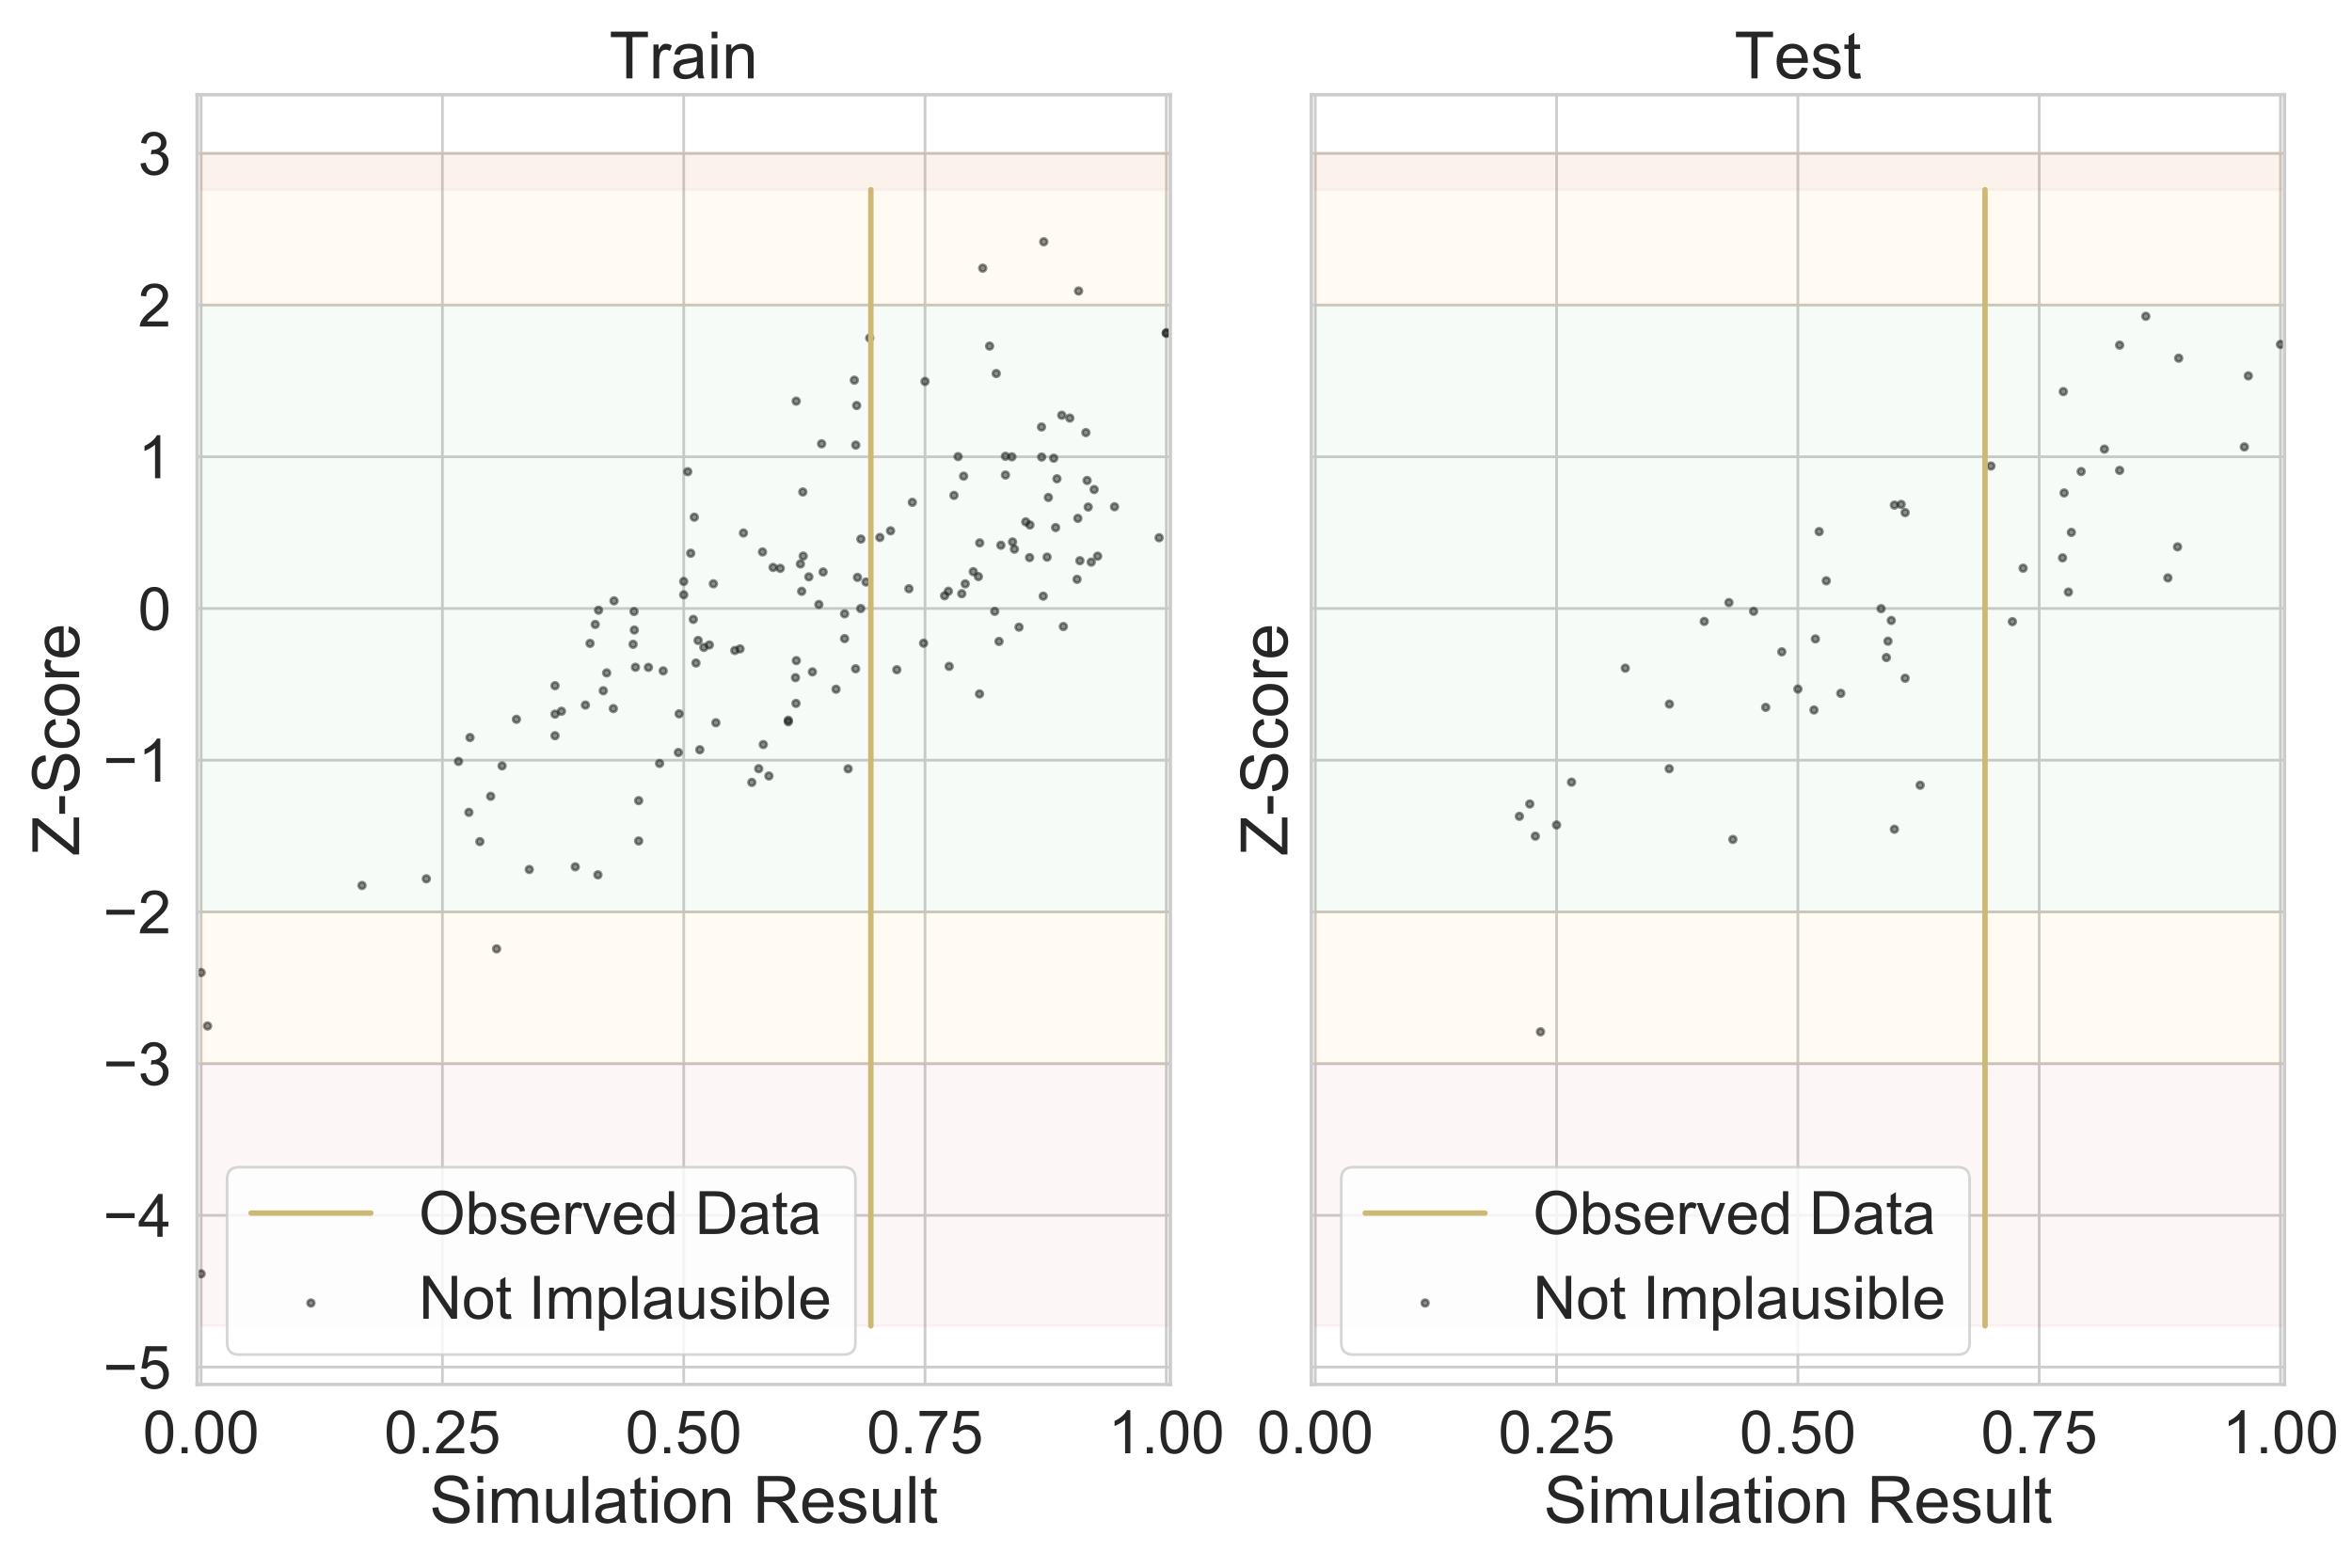 <?xml version="1.0" encoding="utf-8" standalone="no"?>
<!DOCTYPE svg PUBLIC "-//W3C//DTD SVG 1.1//EN"
  "http://www.w3.org/Graphics/SVG/1.1/DTD/svg11.dtd">
<!-- Created with matplotlib (https://matplotlib.org/) -->
<svg height="576pt" version="1.1" viewBox="0 0 864 576" width="864pt" xmlns="http://www.w3.org/2000/svg" xmlns:xlink="http://www.w3.org/1999/xlink">
 <defs>
  <style type="text/css">
*{stroke-linecap:butt;stroke-linejoin:round;}
  </style>
 </defs>
 <g id="figure_1">
  <g id="patch_1">
   <path d="M 0 576 
L 864 576 
L 864 0 
L 0 0 
z
" style="fill:#ffffff;"/>
  </g>
  <g id="axes_1">
   <g id="patch_2">
    <path d="M 72.425 508.7 
L 429.912 508.7 
L 429.912 34.8 
L 72.425 34.8 
z
" style="fill:#ffffff;"/>
   </g>
   <g id="matplotlib.axis_1">
    <g id="xtick_1">
     <g id="line2d_1">
      <path clip-path="url(#p8047ae1eeb)" d="M 73.881 508.7 
L 73.881 34.8 
" style="fill:none;stroke:#cccccc;stroke-linecap:round;"/>
     </g>
     <g id="text_1">
      <!-- 0.00 -->
      <defs>
       <path d="M 4.156 35.297 
Q 4.156 48 6.766 55.734 
Q 9.375 63.484 14.516 67.672 
Q 19.672 71.875 27.484 71.875 
Q 33.25 71.875 37.594 69.547 
Q 41.938 67.234 44.766 62.859 
Q 47.609 58.5 49.219 52.219 
Q 50.828 45.953 50.828 35.297 
Q 50.828 22.703 48.234 14.969 
Q 45.656 7.234 40.5 3 
Q 35.359 -1.219 27.484 -1.219 
Q 17.141 -1.219 11.234 6.203 
Q 4.156 15.141 4.156 35.297 
z
M 13.188 35.297 
Q 13.188 17.672 17.312 11.828 
Q 21.438 6 27.484 6 
Q 33.547 6 37.672 11.859 
Q 41.797 17.719 41.797 35.297 
Q 41.797 52.984 37.672 58.781 
Q 33.547 64.594 27.391 64.594 
Q 21.344 64.594 17.719 59.469 
Q 13.188 52.938 13.188 35.297 
z
" id="ArialMT-48"/>
       <path d="M 9.078 0 
L 9.078 10.016 
L 19.094 10.016 
L 19.094 0 
z
" id="ArialMT-46"/>
      </defs>
      <g style="fill:#262626;" transform="translate(52.474 533.947)scale(0.22 -0.22)">
       <use xlink:href="#ArialMT-48"/>
       <use x="55.615" xlink:href="#ArialMT-46"/>
       <use x="83.398" xlink:href="#ArialMT-48"/>
       <use x="139.014" xlink:href="#ArialMT-48"/>
      </g>
     </g>
    </g>
    <g id="xtick_2">
     <g id="line2d_2">
      <path clip-path="url(#p8047ae1eeb)" d="M 162.522 508.7 
L 162.522 34.8 
" style="fill:none;stroke:#cccccc;stroke-linecap:round;"/>
     </g>
     <g id="text_2">
      <!-- 0.25 -->
      <defs>
       <path d="M 50.344 8.453 
L 50.344 0 
L 3.031 0 
Q 2.938 3.172 4.047 6.109 
Q 5.859 10.938 9.828 15.625 
Q 13.812 20.312 21.344 26.469 
Q 33.016 36.031 37.109 41.625 
Q 41.219 47.219 41.219 52.203 
Q 41.219 57.422 37.469 61 
Q 33.734 64.594 27.734 64.594 
Q 21.391 64.594 17.578 60.781 
Q 13.766 56.984 13.719 50.25 
L 4.688 51.172 
Q 5.609 61.281 11.656 66.578 
Q 17.719 71.875 27.938 71.875 
Q 38.234 71.875 44.234 66.156 
Q 50.25 60.453 50.25 52 
Q 50.25 47.703 48.484 43.547 
Q 46.734 39.406 42.656 34.812 
Q 38.578 30.219 29.109 22.219 
Q 21.188 15.578 18.938 13.203 
Q 16.703 10.844 15.234 8.453 
z
" id="ArialMT-50"/>
       <path d="M 4.156 18.75 
L 13.375 19.531 
Q 14.406 12.797 18.141 9.391 
Q 21.875 6 27.156 6 
Q 33.5 6 37.891 10.781 
Q 42.281 15.578 42.281 23.484 
Q 42.281 31 38.062 35.344 
Q 33.844 39.703 27 39.703 
Q 22.75 39.703 19.328 37.766 
Q 15.922 35.844 13.969 32.766 
L 5.719 33.844 
L 12.641 70.609 
L 48.25 70.609 
L 48.25 62.203 
L 19.672 62.203 
L 15.828 42.969 
Q 22.266 47.469 29.344 47.469 
Q 38.719 47.469 45.156 40.969 
Q 51.609 34.469 51.609 24.266 
Q 51.609 14.547 45.953 7.469 
Q 39.062 -1.219 27.156 -1.219 
Q 17.391 -1.219 11.203 4.25 
Q 5.031 9.719 4.156 18.75 
z
" id="ArialMT-53"/>
      </defs>
      <g style="fill:#262626;" transform="translate(141.115 533.947)scale(0.22 -0.22)">
       <use xlink:href="#ArialMT-48"/>
       <use x="55.615" xlink:href="#ArialMT-46"/>
       <use x="83.398" xlink:href="#ArialMT-50"/>
       <use x="139.014" xlink:href="#ArialMT-53"/>
      </g>
     </g>
    </g>
    <g id="xtick_3">
     <g id="line2d_3">
      <path clip-path="url(#p8047ae1eeb)" d="M 251.163 508.7 
L 251.163 34.8 
" style="fill:none;stroke:#cccccc;stroke-linecap:round;"/>
     </g>
     <g id="text_3">
      <!-- 0.50 -->
      <g style="fill:#262626;" transform="translate(229.756 533.947)scale(0.22 -0.22)">
       <use xlink:href="#ArialMT-48"/>
       <use x="55.615" xlink:href="#ArialMT-46"/>
       <use x="83.398" xlink:href="#ArialMT-53"/>
       <use x="139.014" xlink:href="#ArialMT-48"/>
      </g>
     </g>
    </g>
    <g id="xtick_4">
     <g id="line2d_4">
      <path clip-path="url(#p8047ae1eeb)" d="M 339.804 508.7 
L 339.804 34.8 
" style="fill:none;stroke:#cccccc;stroke-linecap:round;"/>
     </g>
     <g id="text_4">
      <!-- 0.75 -->
      <defs>
       <path d="M 4.734 62.203 
L 4.734 70.656 
L 51.078 70.656 
L 51.078 63.812 
Q 44.234 56.547 37.516 44.484 
Q 30.812 32.422 27.156 19.672 
Q 24.516 10.688 23.781 0 
L 14.75 0 
Q 14.891 8.453 18.062 20.406 
Q 21.234 32.375 27.172 43.484 
Q 33.109 54.594 39.797 62.203 
z
" id="ArialMT-55"/>
      </defs>
      <g style="fill:#262626;" transform="translate(318.397 533.947)scale(0.22 -0.22)">
       <use xlink:href="#ArialMT-48"/>
       <use x="55.615" xlink:href="#ArialMT-46"/>
       <use x="83.398" xlink:href="#ArialMT-55"/>
       <use x="139.014" xlink:href="#ArialMT-53"/>
      </g>
     </g>
    </g>
    <g id="xtick_5">
     <g id="line2d_5">
      <path clip-path="url(#p8047ae1eeb)" d="M 428.444 508.7 
L 428.444 34.8 
" style="fill:none;stroke:#cccccc;stroke-linecap:round;"/>
     </g>
     <g id="text_5">
      <!-- 1.00 -->
      <defs>
       <path d="M 37.25 0 
L 28.469 0 
L 28.469 56 
Q 25.297 52.984 20.141 49.953 
Q 14.984 46.922 10.891 45.406 
L 10.891 53.906 
Q 18.266 57.375 23.781 62.297 
Q 29.297 67.234 31.594 71.875 
L 37.25 71.875 
z
" id="ArialMT-49"/>
      </defs>
      <g style="fill:#262626;" transform="translate(407.037 533.947)scale(0.22 -0.22)">
       <use xlink:href="#ArialMT-49"/>
       <use x="55.615" xlink:href="#ArialMT-46"/>
       <use x="83.398" xlink:href="#ArialMT-48"/>
       <use x="139.014" xlink:href="#ArialMT-48"/>
      </g>
     </g>
    </g>
    <g id="text_6">
     <!-- Simulation Result -->
     <defs>
      <path d="M 4.5 23 
L 13.422 23.781 
Q 14.062 18.406 16.375 14.969 
Q 18.703 11.531 23.578 9.406 
Q 28.469 7.281 34.578 7.281 
Q 39.984 7.281 44.141 8.891 
Q 48.297 10.5 50.312 13.297 
Q 52.344 16.109 52.344 19.438 
Q 52.344 22.797 50.391 25.312 
Q 48.438 27.828 43.953 29.547 
Q 41.062 30.672 31.203 33.031 
Q 21.344 35.406 17.391 37.5 
Q 12.25 40.188 9.734 44.156 
Q 7.234 48.141 7.234 53.078 
Q 7.234 58.5 10.297 63.203 
Q 13.375 67.922 19.281 70.359 
Q 25.203 72.797 32.422 72.797 
Q 40.375 72.797 46.453 70.234 
Q 52.547 67.672 55.812 62.688 
Q 59.078 57.719 59.328 51.422 
L 50.25 50.734 
Q 49.516 57.516 45.281 60.984 
Q 41.062 64.453 32.812 64.453 
Q 24.219 64.453 20.281 61.297 
Q 16.359 58.156 16.359 53.719 
Q 16.359 49.859 19.141 47.359 
Q 21.875 44.875 33.422 42.266 
Q 44.969 39.656 49.266 37.703 
Q 55.516 34.812 58.484 30.391 
Q 61.469 25.984 61.469 20.219 
Q 61.469 14.5 58.203 9.438 
Q 54.938 4.391 48.797 1.578 
Q 42.672 -1.219 35.016 -1.219 
Q 25.297 -1.219 18.719 1.609 
Q 12.156 4.438 8.422 10.125 
Q 4.688 15.828 4.5 23 
z
" id="ArialMT-83"/>
      <path d="M 6.641 61.469 
L 6.641 71.578 
L 15.438 71.578 
L 15.438 61.469 
z
M 6.641 0 
L 6.641 51.859 
L 15.438 51.859 
L 15.438 0 
z
" id="ArialMT-105"/>
      <path d="M 6.594 0 
L 6.594 51.859 
L 14.453 51.859 
L 14.453 44.578 
Q 16.891 48.391 20.938 50.703 
Q 25 53.031 30.172 53.031 
Q 35.938 53.031 39.625 50.641 
Q 43.312 48.25 44.828 43.953 
Q 50.984 53.031 60.844 53.031 
Q 68.562 53.031 72.703 48.75 
Q 76.859 44.484 76.859 35.594 
L 76.859 0 
L 68.109 0 
L 68.109 32.672 
Q 68.109 37.938 67.25 40.25 
Q 66.406 42.578 64.156 43.984 
Q 61.922 45.406 58.891 45.406 
Q 53.422 45.406 49.797 41.766 
Q 46.188 38.141 46.188 30.125 
L 46.188 0 
L 37.406 0 
L 37.406 33.688 
Q 37.406 39.547 35.25 42.469 
Q 33.109 45.406 28.219 45.406 
Q 24.516 45.406 21.359 43.453 
Q 18.219 41.5 16.797 37.734 
Q 15.375 33.984 15.375 26.906 
L 15.375 0 
z
" id="ArialMT-109"/>
      <path d="M 40.578 0 
L 40.578 7.625 
Q 34.516 -1.172 24.125 -1.172 
Q 19.531 -1.172 15.547 0.578 
Q 11.578 2.344 9.641 5 
Q 7.719 7.672 6.938 11.531 
Q 6.391 14.109 6.391 19.734 
L 6.391 51.859 
L 15.188 51.859 
L 15.188 23.094 
Q 15.188 16.219 15.719 13.812 
Q 16.547 10.359 19.234 8.375 
Q 21.922 6.391 25.875 6.391 
Q 29.828 6.391 33.297 8.422 
Q 36.766 10.453 38.203 13.938 
Q 39.656 17.438 39.656 24.078 
L 39.656 51.859 
L 48.438 51.859 
L 48.438 0 
z
" id="ArialMT-117"/>
      <path d="M 6.391 0 
L 6.391 71.578 
L 15.188 71.578 
L 15.188 0 
z
" id="ArialMT-108"/>
      <path d="M 40.438 6.391 
Q 35.547 2.25 31.031 0.531 
Q 26.516 -1.172 21.344 -1.172 
Q 12.797 -1.172 8.203 3 
Q 3.609 7.172 3.609 13.672 
Q 3.609 17.484 5.344 20.625 
Q 7.078 23.781 9.891 25.688 
Q 12.703 27.594 16.219 28.562 
Q 18.797 29.25 24.031 29.891 
Q 34.672 31.156 39.703 32.906 
Q 39.75 34.719 39.75 35.203 
Q 39.75 40.578 37.25 42.781 
Q 33.891 45.75 27.25 45.75 
Q 21.047 45.75 18.094 43.578 
Q 15.141 41.406 13.719 35.891 
L 5.125 37.062 
Q 6.297 42.578 8.984 45.969 
Q 11.672 49.359 16.75 51.188 
Q 21.828 53.031 28.516 53.031 
Q 35.156 53.031 39.297 51.469 
Q 43.453 49.906 45.406 47.531 
Q 47.359 45.172 48.141 41.547 
Q 48.578 39.312 48.578 33.453 
L 48.578 21.734 
Q 48.578 9.469 49.141 6.219 
Q 49.703 2.984 51.375 0 
L 42.188 0 
Q 40.828 2.734 40.438 6.391 
z
M 39.703 26.031 
Q 34.906 24.078 25.344 22.703 
Q 19.922 21.922 17.672 20.938 
Q 15.438 19.969 14.203 18.094 
Q 12.984 16.219 12.984 13.922 
Q 12.984 10.406 15.641 8.062 
Q 18.312 5.719 23.438 5.719 
Q 28.516 5.719 32.469 7.938 
Q 36.422 10.156 38.281 14.016 
Q 39.703 17 39.703 22.797 
z
" id="ArialMT-97"/>
      <path d="M 25.781 7.859 
L 27.047 0.094 
Q 23.344 -0.688 20.406 -0.688 
Q 15.625 -0.688 12.984 0.828 
Q 10.359 2.344 9.281 4.812 
Q 8.203 7.281 8.203 15.188 
L 8.203 45.016 
L 1.766 45.016 
L 1.766 51.859 
L 8.203 51.859 
L 8.203 64.703 
L 16.938 69.969 
L 16.938 51.859 
L 25.781 51.859 
L 25.781 45.016 
L 16.938 45.016 
L 16.938 14.703 
Q 16.938 10.938 17.406 9.859 
Q 17.875 8.797 18.922 8.156 
Q 19.969 7.516 21.922 7.516 
Q 23.391 7.516 25.781 7.859 
z
" id="ArialMT-116"/>
      <path d="M 3.328 25.922 
Q 3.328 40.328 11.328 47.266 
Q 18.016 53.031 27.641 53.031 
Q 38.328 53.031 45.109 46.016 
Q 51.906 39.016 51.906 26.656 
Q 51.906 16.656 48.906 10.906 
Q 45.906 5.172 40.156 2 
Q 34.422 -1.172 27.641 -1.172 
Q 16.75 -1.172 10.031 5.812 
Q 3.328 12.797 3.328 25.922 
z
M 12.359 25.922 
Q 12.359 15.969 16.703 11.016 
Q 21.047 6.062 27.641 6.062 
Q 34.188 6.062 38.531 11.031 
Q 42.875 16.016 42.875 26.219 
Q 42.875 35.844 38.5 40.797 
Q 34.125 45.75 27.641 45.75 
Q 21.047 45.75 16.703 40.812 
Q 12.359 35.891 12.359 25.922 
z
" id="ArialMT-111"/>
      <path d="M 6.594 0 
L 6.594 51.859 
L 14.5 51.859 
L 14.5 44.484 
Q 20.219 53.031 31 53.031 
Q 35.688 53.031 39.625 51.344 
Q 43.562 49.656 45.516 46.922 
Q 47.469 44.188 48.25 40.438 
Q 48.734 37.984 48.734 31.891 
L 48.734 0 
L 39.938 0 
L 39.938 31.547 
Q 39.938 36.922 38.906 39.578 
Q 37.891 42.234 35.281 43.812 
Q 32.672 45.406 29.156 45.406 
Q 23.531 45.406 19.453 41.844 
Q 15.375 38.281 15.375 28.328 
L 15.375 0 
z
" id="ArialMT-110"/>
      <path id="ArialMT-32"/>
      <path d="M 7.859 0 
L 7.859 71.578 
L 39.594 71.578 
Q 49.172 71.578 54.141 69.641 
Q 59.125 67.719 62.109 62.828 
Q 65.094 57.953 65.094 52.047 
Q 65.094 44.438 60.156 39.203 
Q 55.219 33.984 44.922 32.562 
Q 48.688 30.766 50.641 29 
Q 54.781 25.203 58.5 19.484 
L 70.953 0 
L 59.031 0 
L 49.562 14.891 
Q 45.406 21.344 42.719 24.75 
Q 40.047 28.172 37.922 29.531 
Q 35.797 30.906 33.594 31.453 
Q 31.984 31.781 28.328 31.781 
L 17.328 31.781 
L 17.328 0 
z
M 17.328 39.984 
L 37.703 39.984 
Q 44.188 39.984 47.844 41.328 
Q 51.516 42.672 53.422 45.625 
Q 55.328 48.578 55.328 52.047 
Q 55.328 57.125 51.641 60.391 
Q 47.953 63.672 39.984 63.672 
L 17.328 63.672 
z
" id="ArialMT-82"/>
      <path d="M 42.094 16.703 
L 51.172 15.578 
Q 49.031 7.625 43.219 3.219 
Q 37.406 -1.172 28.375 -1.172 
Q 17 -1.172 10.328 5.828 
Q 3.656 12.844 3.656 25.484 
Q 3.656 38.578 10.391 45.797 
Q 17.141 53.031 27.875 53.031 
Q 38.281 53.031 44.875 45.953 
Q 51.469 38.875 51.469 26.031 
Q 51.469 25.25 51.422 23.688 
L 12.75 23.688 
Q 13.234 15.141 17.578 10.594 
Q 21.922 6.062 28.422 6.062 
Q 33.25 6.062 36.672 8.594 
Q 40.094 11.141 42.094 16.703 
z
M 13.234 30.906 
L 42.188 30.906 
Q 41.609 37.453 38.875 40.719 
Q 34.672 45.797 27.984 45.797 
Q 21.922 45.797 17.797 41.75 
Q 13.672 37.703 13.234 30.906 
z
" id="ArialMT-101"/>
      <path d="M 3.078 15.484 
L 11.766 16.844 
Q 12.5 11.625 15.844 8.844 
Q 19.188 6.062 25.203 6.062 
Q 31.25 6.062 34.172 8.516 
Q 37.109 10.984 37.109 14.312 
Q 37.109 17.281 34.516 19 
Q 32.719 20.172 25.531 21.969 
Q 15.875 24.422 12.141 26.203 
Q 8.406 27.984 6.469 31.125 
Q 4.547 34.281 4.547 38.094 
Q 4.547 41.547 6.125 44.5 
Q 7.719 47.469 10.453 49.422 
Q 12.5 50.922 16.031 51.969 
Q 19.578 53.031 23.641 53.031 
Q 29.734 53.031 34.344 51.266 
Q 38.969 49.516 41.156 46.5 
Q 43.359 43.5 44.188 38.484 
L 35.594 37.312 
Q 35.016 41.312 32.203 43.547 
Q 29.391 45.797 24.266 45.797 
Q 18.219 45.797 15.625 43.797 
Q 13.031 41.797 13.031 39.109 
Q 13.031 37.406 14.109 36.031 
Q 15.188 34.625 17.484 33.688 
Q 18.797 33.203 25.25 31.453 
Q 34.578 28.953 38.25 27.359 
Q 41.938 25.781 44.031 22.75 
Q 46.141 19.734 46.141 15.234 
Q 46.141 10.844 43.578 6.953 
Q 41.016 3.078 36.172 0.953 
Q 31.344 -1.172 25.25 -1.172 
Q 15.141 -1.172 9.844 3.031 
Q 4.547 7.234 3.078 15.484 
z
" id="ArialMT-115"/>
     </defs>
     <g style="fill:#262626;" transform="translate(157.797 559.498)scale(0.24 -0.24)">
      <use xlink:href="#ArialMT-83"/>
      <use x="66.699" xlink:href="#ArialMT-105"/>
      <use x="88.916" xlink:href="#ArialMT-109"/>
      <use x="172.217" xlink:href="#ArialMT-117"/>
      <use x="227.832" xlink:href="#ArialMT-108"/>
      <use x="250.049" xlink:href="#ArialMT-97"/>
      <use x="305.664" xlink:href="#ArialMT-116"/>
      <use x="333.447" xlink:href="#ArialMT-105"/>
      <use x="355.664" xlink:href="#ArialMT-111"/>
      <use x="411.279" xlink:href="#ArialMT-110"/>
      <use x="466.895" xlink:href="#ArialMT-32"/>
      <use x="494.678" xlink:href="#ArialMT-82"/>
      <use x="566.895" xlink:href="#ArialMT-101"/>
      <use x="622.51" xlink:href="#ArialMT-115"/>
      <use x="672.51" xlink:href="#ArialMT-117"/>
      <use x="728.125" xlink:href="#ArialMT-108"/>
      <use x="750.342" xlink:href="#ArialMT-116"/>
     </g>
    </g>
   </g>
   <g id="matplotlib.axis_2">
    <g id="ytick_1">
     <g id="line2d_6">
      <path clip-path="url(#p8047ae1eeb)" d="M 72.425 502.288 
L 429.912 502.288 
" style="fill:none;stroke:#cccccc;stroke-linecap:round;"/>
     </g>
     <g id="text_7">
      <!-- −5 -->
      <defs>
       <path d="M 52.828 31.203 
L 5.562 31.203 
L 5.562 39.406 
L 52.828 39.406 
z
" id="ArialMT-8722"/>
      </defs>
      <g style="fill:#262626;" transform="translate(37.842 510.162)scale(0.22 -0.22)">
       <use xlink:href="#ArialMT-8722"/>
       <use x="58.398" xlink:href="#ArialMT-53"/>
      </g>
     </g>
    </g>
    <g id="ytick_2">
     <g id="line2d_7">
      <path clip-path="url(#p8047ae1eeb)" d="M 72.425 446.545 
L 429.912 446.545 
" style="fill:none;stroke:#cccccc;stroke-linecap:round;"/>
     </g>
     <g id="text_8">
      <!-- −4 -->
      <defs>
       <path d="M 32.328 0 
L 32.328 17.141 
L 1.266 17.141 
L 1.266 25.203 
L 33.938 71.578 
L 41.109 71.578 
L 41.109 25.203 
L 50.781 25.203 
L 50.781 17.141 
L 41.109 17.141 
L 41.109 0 
z
M 32.328 25.203 
L 32.328 57.469 
L 9.906 25.203 
z
" id="ArialMT-52"/>
      </defs>
      <g style="fill:#262626;" transform="translate(37.842 454.419)scale(0.22 -0.22)">
       <use xlink:href="#ArialMT-8722"/>
       <use x="58.398" xlink:href="#ArialMT-52"/>
      </g>
     </g>
    </g>
    <g id="ytick_3">
     <g id="line2d_8">
      <path clip-path="url(#p8047ae1eeb)" d="M 72.425 390.801 
L 429.912 390.801 
" style="fill:none;stroke:#cccccc;stroke-linecap:round;"/>
     </g>
     <g id="text_9">
      <!-- −3 -->
      <defs>
       <path d="M 4.203 18.891 
L 12.984 20.062 
Q 14.5 12.594 18.141 9.297 
Q 21.781 6 27 6 
Q 33.203 6 37.469 10.297 
Q 41.75 14.594 41.75 20.953 
Q 41.75 27 37.797 30.922 
Q 33.844 34.859 27.734 34.859 
Q 25.25 34.859 21.531 33.891 
L 22.516 41.609 
Q 23.391 41.5 23.922 41.5 
Q 29.547 41.5 34.031 44.422 
Q 38.531 47.359 38.531 53.469 
Q 38.531 58.297 35.25 61.469 
Q 31.984 64.656 26.812 64.656 
Q 21.688 64.656 18.266 61.422 
Q 14.844 58.203 13.875 51.766 
L 5.078 53.328 
Q 6.688 62.156 12.391 67.016 
Q 18.109 71.875 26.609 71.875 
Q 32.469 71.875 37.391 69.359 
Q 42.328 66.844 44.938 62.5 
Q 47.562 58.156 47.562 53.266 
Q 47.562 48.641 45.062 44.828 
Q 42.578 41.016 37.703 38.766 
Q 44.047 37.312 47.562 32.688 
Q 51.078 28.078 51.078 21.141 
Q 51.078 11.766 44.234 5.25 
Q 37.406 -1.266 26.953 -1.266 
Q 17.531 -1.266 11.297 4.344 
Q 5.078 9.969 4.203 18.891 
z
" id="ArialMT-51"/>
      </defs>
      <g style="fill:#262626;" transform="translate(37.842 398.675)scale(0.22 -0.22)">
       <use xlink:href="#ArialMT-8722"/>
       <use x="58.398" xlink:href="#ArialMT-51"/>
      </g>
     </g>
    </g>
    <g id="ytick_4">
     <g id="line2d_9">
      <path clip-path="url(#p8047ae1eeb)" d="M 72.425 335.058 
L 429.912 335.058 
" style="fill:none;stroke:#cccccc;stroke-linecap:round;"/>
     </g>
     <g id="text_10">
      <!-- −2 -->
      <g style="fill:#262626;" transform="translate(37.842 342.932)scale(0.22 -0.22)">
       <use xlink:href="#ArialMT-8722"/>
       <use x="58.398" xlink:href="#ArialMT-50"/>
      </g>
     </g>
    </g>
    <g id="ytick_5">
     <g id="line2d_10">
      <path clip-path="url(#p8047ae1eeb)" d="M 72.425 279.315 
L 429.912 279.315 
" style="fill:none;stroke:#cccccc;stroke-linecap:round;"/>
     </g>
     <g id="text_11">
      <!-- −1 -->
      <g style="fill:#262626;" transform="translate(37.842 287.188)scale(0.22 -0.22)">
       <use xlink:href="#ArialMT-8722"/>
       <use x="58.398" xlink:href="#ArialMT-49"/>
      </g>
     </g>
    </g>
    <g id="ytick_6">
     <g id="line2d_11">
      <path clip-path="url(#p8047ae1eeb)" d="M 72.425 223.571 
L 429.912 223.571 
" style="fill:none;stroke:#cccccc;stroke-linecap:round;"/>
     </g>
     <g id="text_12">
      <!-- 0 -->
      <g style="fill:#262626;" transform="translate(50.691 231.445)scale(0.22 -0.22)">
       <use xlink:href="#ArialMT-48"/>
      </g>
     </g>
    </g>
    <g id="ytick_7">
     <g id="line2d_12">
      <path clip-path="url(#p8047ae1eeb)" d="M 72.425 167.828 
L 429.912 167.828 
" style="fill:none;stroke:#cccccc;stroke-linecap:round;"/>
     </g>
     <g id="text_13">
      <!-- 1 -->
      <g style="fill:#262626;" transform="translate(50.691 175.701)scale(0.22 -0.22)">
       <use xlink:href="#ArialMT-49"/>
      </g>
     </g>
    </g>
    <g id="ytick_8">
     <g id="line2d_13">
      <path clip-path="url(#p8047ae1eeb)" d="M 72.425 112.084 
L 429.912 112.084 
" style="fill:none;stroke:#cccccc;stroke-linecap:round;"/>
     </g>
     <g id="text_14">
      <!-- 2 -->
      <g style="fill:#262626;" transform="translate(50.691 119.958)scale(0.22 -0.22)">
       <use xlink:href="#ArialMT-50"/>
      </g>
     </g>
    </g>
    <g id="ytick_9">
     <g id="line2d_14">
      <path clip-path="url(#p8047ae1eeb)" d="M 72.425 56.341 
L 429.912 56.341 
" style="fill:none;stroke:#cccccc;stroke-linecap:round;"/>
     </g>
     <g id="text_15">
      <!-- 3 -->
      <g style="fill:#262626;" transform="translate(50.691 64.215)scale(0.22 -0.22)">
       <use xlink:href="#ArialMT-51"/>
      </g>
     </g>
    </g>
    <g id="text_16">
     <!-- Z-Score -->
     <defs>
      <path d="M 2 0 
L 2 8.797 
L 38.672 54.641 
Q 42.578 59.516 46.094 63.141 
L 6.156 63.141 
L 6.156 71.578 
L 57.422 71.578 
L 57.422 63.141 
L 17.234 13.484 
L 12.891 8.453 
L 58.594 8.453 
L 58.594 0 
z
" id="ArialMT-90"/>
      <path d="M 3.172 21.484 
L 3.172 30.328 
L 30.172 30.328 
L 30.172 21.484 
z
" id="ArialMT-45"/>
      <path d="M 40.438 19 
L 49.078 17.875 
Q 47.656 8.938 41.812 3.875 
Q 35.984 -1.172 27.484 -1.172 
Q 16.844 -1.172 10.375 5.781 
Q 3.906 12.75 3.906 25.734 
Q 3.906 34.125 6.688 40.422 
Q 9.469 46.734 15.156 49.875 
Q 20.844 53.031 27.547 53.031 
Q 35.984 53.031 41.359 48.75 
Q 46.734 44.484 48.25 36.625 
L 39.703 35.297 
Q 38.484 40.531 35.375 43.156 
Q 32.281 45.797 27.875 45.797 
Q 21.234 45.797 17.078 41.031 
Q 12.938 36.281 12.938 25.984 
Q 12.938 15.531 16.938 10.797 
Q 20.953 6.062 27.391 6.062 
Q 32.562 6.062 36.031 9.234 
Q 39.5 12.406 40.438 19 
z
" id="ArialMT-99"/>
      <path d="M 6.5 0 
L 6.5 51.859 
L 14.406 51.859 
L 14.406 44 
Q 17.438 49.516 20 51.266 
Q 22.562 53.031 25.641 53.031 
Q 30.078 53.031 34.672 50.203 
L 31.641 42.047 
Q 28.422 43.953 25.203 43.953 
Q 22.312 43.953 20.016 42.219 
Q 17.719 40.484 16.75 37.406 
Q 15.281 32.719 15.281 27.156 
L 15.281 0 
z
" id="ArialMT-114"/>
     </defs>
     <g style="fill:#262626;" transform="translate(29.072 314.421)rotate(-90)scale(0.24 -0.24)">
      <use xlink:href="#ArialMT-90"/>
      <use x="61.084" xlink:href="#ArialMT-45"/>
      <use x="94.385" xlink:href="#ArialMT-83"/>
      <use x="161.084" xlink:href="#ArialMT-99"/>
      <use x="211.084" xlink:href="#ArialMT-111"/>
      <use x="266.699" xlink:href="#ArialMT-114"/>
      <use x="300" xlink:href="#ArialMT-101"/>
     </g>
    </g>
   </g>
   <g id="PathCollection_1">
    <defs>
     <path d="M 0 1.25 
C 0.332 1.25 0.649 1.118 0.884 0.884 
C 1.118 0.649 1.25 0.332 1.25 0 
C 1.25 -0.332 1.118 -0.649 0.884 -0.884 
C 0.649 -1.118 0.332 -1.25 0 -1.25 
C -0.332 -1.25 -0.649 -1.118 -0.884 -0.884 
C -1.118 -0.649 -1.25 -0.332 -1.25 0 
C -1.25 0.332 -1.118 0.649 -0.884 0.884 
C -0.649 1.118 -0.332 1.25 0 1.25 
z
" id="m1f3996525a" style="stroke:#1a1a1a;stroke-opacity:0.5;"/>
    </defs>
    <g clip-path="url(#p8047ae1eeb)">
     <use style="fill:#1a1a1a;fill-opacity:0.5;stroke:#1a1a1a;stroke-opacity:0.5;" x="249.474" xlink:href="#m1f3996525a" y="262.273"/>
     <use style="fill:#1a1a1a;fill-opacity:0.5;stroke:#1a1a1a;stroke-opacity:0.5;" x="219.646" xlink:href="#m1f3996525a" y="321.432"/>
     <use style="fill:#1a1a1a;fill-opacity:0.5;stroke:#1a1a1a;stroke-opacity:0.5;" x="156.613" xlink:href="#m1f3996525a" y="322.884"/>
     <use style="fill:#1a1a1a;fill-opacity:0.5;stroke:#1a1a1a;stroke-opacity:0.5;" x="376.809" xlink:href="#m1f3996525a" y="191.741"/>
     <use style="fill:#1a1a1a;fill-opacity:0.5;stroke:#1a1a1a;stroke-opacity:0.5;" x="428.444" xlink:href="#m1f3996525a" y="122.495"/>
     <use style="fill:#1a1a1a;fill-opacity:0.5;stroke:#1a1a1a;stroke-opacity:0.5;" x="282.448" xlink:href="#m1f3996525a" y="285.106"/>
     <use style="fill:#1a1a1a;fill-opacity:0.5;stroke:#1a1a1a;stroke-opacity:0.5;" x="395.943" xlink:href="#m1f3996525a" y="190.452"/>
     <use style="fill:#1a1a1a;fill-opacity:0.5;stroke:#1a1a1a;stroke-opacity:0.5;" x="249.193" xlink:href="#m1f3996525a" y="276.488"/>
     <use style="fill:#1a1a1a;fill-opacity:0.5;stroke:#1a1a1a;stroke-opacity:0.5;" x="333.894" xlink:href="#m1f3996525a" y="216.318"/>
     <use style="fill:#1a1a1a;fill-opacity:0.5;stroke:#1a1a1a;stroke-opacity:0.5;" x="300.802" xlink:href="#m1f3996525a" y="222.101"/>
     <use style="fill:#1a1a1a;fill-opacity:0.5;stroke:#1a1a1a;stroke-opacity:0.5;" x="234.616" xlink:href="#m1f3996525a" y="308.984"/>
     <use style="fill:#1a1a1a;fill-opacity:0.5;stroke:#1a1a1a;stroke-opacity:0.5;" x="353.305" xlink:href="#m1f3996525a" y="218.137"/>
     <use style="fill:#1a1a1a;fill-opacity:0.5;stroke:#1a1a1a;stroke-opacity:0.5;" x="329.434" xlink:href="#m1f3996525a" y="246.072"/>
     <use style="fill:#1a1a1a;fill-opacity:0.5;stroke:#1a1a1a;stroke-opacity:0.5;" x="280.385" xlink:href="#m1f3996525a" y="273.555"/>
     <use style="fill:#1a1a1a;fill-opacity:0.5;stroke:#1a1a1a;stroke-opacity:0.5;" x="378.215" xlink:href="#m1f3996525a" y="204.87"/>
     <use style="fill:#1a1a1a;fill-opacity:0.5;stroke:#1a1a1a;stroke-opacity:0.5;" x="425.798" xlink:href="#m1f3996525a" y="197.57"/>
     <use style="fill:#1a1a1a;fill-opacity:0.5;stroke:#1a1a1a;stroke-opacity:0.5;" x="278.713" xlink:href="#m1f3996525a" y="282.438"/>
     <use style="fill:#1a1a1a;fill-opacity:0.5;stroke:#1a1a1a;stroke-opacity:0.5;" x="301.815" xlink:href="#m1f3996525a" y="163.059"/>
     <use style="fill:#1a1a1a;fill-opacity:0.5;stroke:#1a1a1a;stroke-opacity:0.5;" x="359.414" xlink:href="#m1f3996525a" y="211.852"/>
     <use style="fill:#1a1a1a;fill-opacity:0.5;stroke:#1a1a1a;stroke-opacity:0.5;" x="350.44" xlink:href="#m1f3996525a" y="182.02"/>
     <use style="fill:#1a1a1a;fill-opacity:0.5;stroke:#1a1a1a;stroke-opacity:0.5;" x="399.742" xlink:href="#m1f3996525a" y="186.293"/>
     <use style="fill:#1a1a1a;fill-opacity:0.5;stroke:#1a1a1a;stroke-opacity:0.5;" x="319.5" xlink:href="#m1f3996525a" y="124.186"/>
     <use style="fill:#1a1a1a;fill-opacity:0.5;stroke:#1a1a1a;stroke-opacity:0.5;" x="258.549" xlink:href="#m1f3996525a" y="237.875"/>
     <use style="fill:#1a1a1a;fill-opacity:0.5;stroke:#1a1a1a;stroke-opacity:0.5;" x="314.689" xlink:href="#m1f3996525a" y="148.995"/>
     <use style="fill:#1a1a1a;fill-opacity:0.5;stroke:#1a1a1a;stroke-opacity:0.5;" x="310.257" xlink:href="#m1f3996525a" y="234.633"/>
     <use style="fill:#1a1a1a;fill-opacity:0.5;stroke:#1a1a1a;stroke-opacity:0.5;" x="369.35" xlink:href="#m1f3996525a" y="174.526"/>
     <use style="fill:#1a1a1a;fill-opacity:0.5;stroke:#1a1a1a;stroke-opacity:0.5;" x="316.241" xlink:href="#m1f3996525a" y="198.055"/>
     <use style="fill:#1a1a1a;fill-opacity:0.5;stroke:#1a1a1a;stroke-opacity:0.5;" x="371.965" xlink:href="#m1f3996525a" y="199.122"/>
     <use style="fill:#1a1a1a;fill-opacity:0.5;stroke:#1a1a1a;stroke-opacity:0.5;" x="318.136" xlink:href="#m1f3996525a" y="213.844"/>
     <use style="fill:#1a1a1a;fill-opacity:0.5;stroke:#1a1a1a;stroke-opacity:0.5;" x="294.498" xlink:href="#m1f3996525a" y="217.255"/>
     <use style="fill:#1a1a1a;fill-opacity:0.5;stroke:#1a1a1a;stroke-opacity:0.5;" x="366.987" xlink:href="#m1f3996525a" y="235.673"/>
     <use style="fill:#1a1a1a;fill-opacity:0.5;stroke:#1a1a1a;stroke-opacity:0.5;" x="189.705" xlink:href="#m1f3996525a" y="264.289"/>
     <use style="fill:#1a1a1a;fill-opacity:0.5;stroke:#1a1a1a;stroke-opacity:0.5;" x="348.668" xlink:href="#m1f3996525a" y="244.841"/>
     <use style="fill:#1a1a1a;fill-opacity:0.5;stroke:#1a1a1a;stroke-opacity:0.5;" x="215.05" xlink:href="#m1f3996525a" y="259.057"/>
     <use style="fill:#1a1a1a;fill-opacity:0.5;stroke:#1a1a1a;stroke-opacity:0.5;" x="400.867" xlink:href="#m1f3996525a" y="206.532"/>
     <use style="fill:#1a1a1a;fill-opacity:0.5;stroke:#1a1a1a;stroke-opacity:0.5;" x="269.934" xlink:href="#m1f3996525a" y="238.996"/>
     <use style="fill:#1a1a1a;fill-opacity:0.5;stroke:#1a1a1a;stroke-opacity:0.5;" x="314.304" xlink:href="#m1f3996525a" y="245.715"/>
     <use style="fill:#1a1a1a;fill-opacity:0.5;stroke:#1a1a1a;stroke-opacity:0.5;" x="180.25" xlink:href="#m1f3996525a" y="292.579"/>
     <use style="fill:#1a1a1a;fill-opacity:0.5;stroke:#1a1a1a;stroke-opacity:0.5;" x="387.079" xlink:href="#m1f3996525a" y="168.348"/>
     <use style="fill:#1a1a1a;fill-opacity:0.5;stroke:#1a1a1a;stroke-opacity:0.5;" x="233.016" xlink:href="#m1f3996525a" y="231.476"/>
     <use style="fill:#1a1a1a;fill-opacity:0.5;stroke:#1a1a1a;stroke-opacity:0.5;" x="327.141" xlink:href="#m1f3996525a" y="195.029"/>
     <use style="fill:#1a1a1a;fill-opacity:0.5;stroke:#1a1a1a;stroke-opacity:0.5;" x="262.057" xlink:href="#m1f3996525a" y="214.497"/>
     <use style="fill:#1a1a1a;fill-opacity:0.5;stroke:#1a1a1a;stroke-opacity:0.5;" x="359.819" xlink:href="#m1f3996525a" y="254.967"/>
     <use style="fill:#1a1a1a;fill-opacity:0.5;stroke:#1a1a1a;stroke-opacity:0.5;" x="260.576" xlink:href="#m1f3996525a" y="236.962"/>
     <use style="fill:#1a1a1a;fill-opacity:0.5;stroke:#1a1a1a;stroke-opacity:0.5;" x="222.857" xlink:href="#m1f3996525a" y="247.234"/>
     <use style="fill:#1a1a1a;fill-opacity:0.5;stroke:#1a1a1a;stroke-opacity:0.5;" x="233.435" xlink:href="#m1f3996525a" y="245.163"/>
     <use style="fill:#1a1a1a;fill-opacity:0.5;stroke:#1a1a1a;stroke-opacity:0.5;" x="369.35" xlink:href="#m1f3996525a" y="167.643"/>
     <use style="fill:#1a1a1a;fill-opacity:0.5;stroke:#1a1a1a;stroke-opacity:0.5;" x="378.343" xlink:href="#m1f3996525a" y="192.883"/>
     <use style="fill:#1a1a1a;fill-opacity:0.5;stroke:#1a1a1a;stroke-opacity:0.5;" x="271.846" xlink:href="#m1f3996525a" y="238.415"/>
     <use style="fill:#1a1a1a;fill-opacity:0.5;stroke:#1a1a1a;stroke-opacity:0.5;" x="392.988" xlink:href="#m1f3996525a" y="153.606"/>
     <use style="fill:#1a1a1a;fill-opacity:0.5;stroke:#1a1a1a;stroke-opacity:0.5;" x="286.619" xlink:href="#m1f3996525a" y="208.828"/>
     <use style="fill:#1a1a1a;fill-opacity:0.5;stroke:#1a1a1a;stroke-opacity:0.5;" x="401.935" xlink:href="#m1f3996525a" y="179.856"/>
     <use style="fill:#1a1a1a;fill-opacity:0.5;stroke:#1a1a1a;stroke-opacity:0.5;" x="203.888" xlink:href="#m1f3996525a" y="251.935"/>
     <use style="fill:#1a1a1a;fill-opacity:0.5;stroke:#1a1a1a;stroke-opacity:0.5;" x="372.633" xlink:href="#m1f3996525a" y="201.777"/>
     <use style="fill:#1a1a1a;fill-opacity:0.5;stroke:#1a1a1a;stroke-opacity:0.5;" x="176.277" xlink:href="#m1f3996525a" y="309.223"/>
     <use style="fill:#1a1a1a;fill-opacity:0.5;stroke:#1a1a1a;stroke-opacity:0.5;" x="374.327" xlink:href="#m1f3996525a" y="230.432"/>
     <use style="fill:#1a1a1a;fill-opacity:0.5;stroke:#1a1a1a;stroke-opacity:0.5;" x="396.692" xlink:href="#m1f3996525a" y="206.01"/>
     <use style="fill:#1a1a1a;fill-opacity:0.5;stroke:#1a1a1a;stroke-opacity:0.5;" x="398.897" xlink:href="#m1f3996525a" y="158.944"/>
     <use style="fill:#1a1a1a;fill-opacity:0.5;stroke:#1a1a1a;stroke-opacity:0.5;" x="73.881" xlink:href="#m1f3996525a" y="357.331"/>
     <use style="fill:#1a1a1a;fill-opacity:0.5;stroke:#1a1a1a;stroke-opacity:0.5;" x="354.577" xlink:href="#m1f3996525a" y="214.518"/>
     <use style="fill:#1a1a1a;fill-opacity:0.5;stroke:#1a1a1a;stroke-opacity:0.5;" x="383.42" xlink:href="#m1f3996525a" y="88.834"/>
     <use style="fill:#1a1a1a;fill-opacity:0.5;stroke:#1a1a1a;stroke-opacity:0.5;" x="292.408" xlink:href="#m1f3996525a" y="258.443"/>
     <use style="fill:#1a1a1a;fill-opacity:0.5;stroke:#1a1a1a;stroke-opacity:0.5;" x="219.878" xlink:href="#m1f3996525a" y="224.2"/>
     <use style="fill:#1a1a1a;fill-opacity:0.5;stroke:#1a1a1a;stroke-opacity:0.5;" x="292.528" xlink:href="#m1f3996525a" y="242.713"/>
     <use style="fill:#1a1a1a;fill-opacity:0.5;stroke:#1a1a1a;stroke-opacity:0.5;" x="194.433" xlink:href="#m1f3996525a" y="319.463"/>
     <use style="fill:#1a1a1a;fill-opacity:0.5;stroke:#1a1a1a;stroke-opacity:0.5;" x="206.251" xlink:href="#m1f3996525a" y="261.328"/>
     <use style="fill:#1a1a1a;fill-opacity:0.5;stroke:#1a1a1a;stroke-opacity:0.5;" x="323.219" xlink:href="#m1f3996525a" y="197.477"/>
     <use style="fill:#1a1a1a;fill-opacity:0.5;stroke:#1a1a1a;stroke-opacity:0.5;" x="262.982" xlink:href="#m1f3996525a" y="265.541"/>
     <use style="fill:#1a1a1a;fill-opacity:0.5;stroke:#1a1a1a;stroke-opacity:0.5;" x="251.163" xlink:href="#m1f3996525a" y="218.531"/>
     <use style="fill:#1a1a1a;fill-opacity:0.5;stroke:#1a1a1a;stroke-opacity:0.5;" x="257.072" xlink:href="#m1f3996525a" y="275.472"/>
     <use style="fill:#1a1a1a;fill-opacity:0.5;stroke:#1a1a1a;stroke-opacity:0.5;" x="396.211" xlink:href="#m1f3996525a" y="106.917"/>
     <use style="fill:#1a1a1a;fill-opacity:0.5;stroke:#1a1a1a;stroke-opacity:0.5;" x="395.652" xlink:href="#m1f3996525a" y="212.848"/>
     <use style="fill:#1a1a1a;fill-opacity:0.5;stroke:#1a1a1a;stroke-opacity:0.5;" x="428.444" xlink:href="#m1f3996525a" y="122.246"/>
     <use style="fill:#1a1a1a;fill-opacity:0.5;stroke:#1a1a1a;stroke-opacity:0.5;" x="252.64" xlink:href="#m1f3996525a" y="173.303"/>
     <use style="fill:#1a1a1a;fill-opacity:0.5;stroke:#1a1a1a;stroke-opacity:0.5;" x="203.888" xlink:href="#m1f3996525a" y="262.38"/>
     <use style="fill:#1a1a1a;fill-opacity:0.5;stroke:#1a1a1a;stroke-opacity:0.5;" x="234.616" xlink:href="#m1f3996525a" y="294.165"/>
     <use style="fill:#1a1a1a;fill-opacity:0.5;stroke:#1a1a1a;stroke-opacity:0.5;" x="311.555" xlink:href="#m1f3996525a" y="282.479"/>
     <use style="fill:#1a1a1a;fill-opacity:0.5;stroke:#1a1a1a;stroke-opacity:0.5;" x="255.662" xlink:href="#m1f3996525a" y="243.606"/>
     <use style="fill:#1a1a1a;fill-opacity:0.5;stroke:#1a1a1a;stroke-opacity:0.5;" x="73.881" xlink:href="#m1f3996525a" y="468.023"/>
     <use style="fill:#1a1a1a;fill-opacity:0.5;stroke:#1a1a1a;stroke-opacity:0.5;" x="294.908" xlink:href="#m1f3996525a" y="180.76"/>
     <use style="fill:#1a1a1a;fill-opacity:0.5;stroke:#1a1a1a;stroke-opacity:0.5;" x="384.645" xlink:href="#m1f3996525a" y="204.685"/>
     <use style="fill:#1a1a1a;fill-opacity:0.5;stroke:#1a1a1a;stroke-opacity:0.5;" x="351.941" xlink:href="#m1f3996525a" y="167.759"/>
     <use style="fill:#1a1a1a;fill-opacity:0.5;stroke:#1a1a1a;stroke-opacity:0.5;" x="385.109" xlink:href="#m1f3996525a" y="182.775"/>
     <use style="fill:#1a1a1a;fill-opacity:0.5;stroke:#1a1a1a;stroke-opacity:0.5;" x="388.261" xlink:href="#m1f3996525a" y="175.907"/>
     <use style="fill:#1a1a1a;fill-opacity:0.5;stroke:#1a1a1a;stroke-opacity:0.5;" x="292.484" xlink:href="#m1f3996525a" y="147.391"/>
     <use style="fill:#1a1a1a;fill-opacity:0.5;stroke:#1a1a1a;stroke-opacity:0.5;" x="251.163" xlink:href="#m1f3996525a" y="213.634"/>
     <use style="fill:#1a1a1a;fill-opacity:0.5;stroke:#1a1a1a;stroke-opacity:0.5;" x="232.913" xlink:href="#m1f3996525a" y="224.67"/>
     <use style="fill:#1a1a1a;fill-opacity:0.5;stroke:#1a1a1a;stroke-opacity:0.5;" x="314.367" xlink:href="#m1f3996525a" y="163.537"/>
     <use style="fill:#1a1a1a;fill-opacity:0.5;stroke:#1a1a1a;stroke-opacity:0.5;" x="216.745" xlink:href="#m1f3996525a" y="236.396"/>
     <use style="fill:#1a1a1a;fill-opacity:0.5;stroke:#1a1a1a;stroke-opacity:0.5;" x="298.438" xlink:href="#m1f3996525a" y="246.863"/>
     <use style="fill:#1a1a1a;fill-opacity:0.5;stroke:#1a1a1a;stroke-opacity:0.5;" x="273.112" xlink:href="#m1f3996525a" y="195.835"/>
     <use style="fill:#1a1a1a;fill-opacity:0.5;stroke:#1a1a1a;stroke-opacity:0.5;" x="348.382" xlink:href="#m1f3996525a" y="217.237"/>
     <use style="fill:#1a1a1a;fill-opacity:0.5;stroke:#1a1a1a;stroke-opacity:0.5;" x="387.778" xlink:href="#m1f3996525a" y="193.832"/>
     <use style="fill:#1a1a1a;fill-opacity:0.5;stroke:#1a1a1a;stroke-opacity:0.5;" x="383.232" xlink:href="#m1f3996525a" y="219.036"/>
     <use style="fill:#1a1a1a;fill-opacity:0.5;stroke:#1a1a1a;stroke-opacity:0.5;" x="289.574" xlink:href="#m1f3996525a" y="265.2"/>
     <use style="fill:#1a1a1a;fill-opacity:0.5;stroke:#1a1a1a;stroke-opacity:0.5;" x="365.974" xlink:href="#m1f3996525a" y="137.24"/>
     <use style="fill:#1a1a1a;fill-opacity:0.5;stroke:#1a1a1a;stroke-opacity:0.5;" x="339.804" xlink:href="#m1f3996525a" y="140.15"/>
     <use style="fill:#1a1a1a;fill-opacity:0.5;stroke:#1a1a1a;stroke-opacity:0.5;" x="280.107" xlink:href="#m1f3996525a" y="202.793"/>
     <use style="fill:#1a1a1a;fill-opacity:0.5;stroke:#1a1a1a;stroke-opacity:0.5;" x="289.574" xlink:href="#m1f3996525a" y="264.618"/>
     <use style="fill:#1a1a1a;fill-opacity:0.5;stroke:#1a1a1a;stroke-opacity:0.5;" x="243.619" xlink:href="#m1f3996525a" y="246.493"/>
     <use style="fill:#1a1a1a;fill-opacity:0.5;stroke:#1a1a1a;stroke-opacity:0.5;" x="361" xlink:href="#m1f3996525a" y="98.523"/>
     <use style="fill:#1a1a1a;fill-opacity:0.5;stroke:#1a1a1a;stroke-opacity:0.5;" x="339.279" xlink:href="#m1f3996525a" y="236.321"/>
     <use style="fill:#1a1a1a;fill-opacity:0.5;stroke:#1a1a1a;stroke-opacity:0.5;" x="390.624" xlink:href="#m1f3996525a" y="230.2"/>
     <use style="fill:#1a1a1a;fill-opacity:0.5;stroke:#1a1a1a;stroke-opacity:0.5;" x="302.377" xlink:href="#m1f3996525a" y="210.157"/>
     <use style="fill:#1a1a1a;fill-opacity:0.5;stroke:#1a1a1a;stroke-opacity:0.5;" x="371.714" xlink:href="#m1f3996525a" y="167.847"/>
     <use style="fill:#1a1a1a;fill-opacity:0.5;stroke:#1a1a1a;stroke-opacity:0.5;" x="367.662" xlink:href="#m1f3996525a" y="200.33"/>
     <use style="fill:#1a1a1a;fill-opacity:0.5;stroke:#1a1a1a;stroke-opacity:0.5;" x="335.138" xlink:href="#m1f3996525a" y="184.57"/>
     <use style="fill:#1a1a1a;fill-opacity:0.5;stroke:#1a1a1a;stroke-opacity:0.5;" x="390.033" xlink:href="#m1f3996525a" y="152.562"/>
     <use style="fill:#1a1a1a;fill-opacity:0.5;stroke:#1a1a1a;stroke-opacity:0.5;" x="313.838" xlink:href="#m1f3996525a" y="139.678"/>
     <use style="fill:#1a1a1a;fill-opacity:0.5;stroke:#1a1a1a;stroke-opacity:0.5;" x="168.431" xlink:href="#m1f3996525a" y="279.767"/>
     <use style="fill:#1a1a1a;fill-opacity:0.5;stroke:#1a1a1a;stroke-opacity:0.5;" x="297.125" xlink:href="#m1f3996525a" y="211.943"/>
     <use style="fill:#1a1a1a;fill-opacity:0.5;stroke:#1a1a1a;stroke-opacity:0.5;" x="283.993" xlink:href="#m1f3996525a" y="208.482"/>
     <use style="fill:#1a1a1a;fill-opacity:0.5;stroke:#1a1a1a;stroke-opacity:0.5;" x="310.257" xlink:href="#m1f3996525a" y="225.524"/>
     <use style="fill:#1a1a1a;fill-opacity:0.5;stroke:#1a1a1a;stroke-opacity:0.5;" x="382.647" xlink:href="#m1f3996525a" y="167.924"/>
     <use style="fill:#1a1a1a;fill-opacity:0.5;stroke:#1a1a1a;stroke-opacity:0.5;" x="294.035" xlink:href="#m1f3996525a" y="207.203"/>
     <use style="fill:#1a1a1a;fill-opacity:0.5;stroke:#1a1a1a;stroke-opacity:0.5;" x="253.732" xlink:href="#m1f3996525a" y="203.273"/>
     <use style="fill:#1a1a1a;fill-opacity:0.5;stroke:#1a1a1a;stroke-opacity:0.5;" x="307.115" xlink:href="#m1f3996525a" y="253.228"/>
     <use style="fill:#1a1a1a;fill-opacity:0.5;stroke:#1a1a1a;stroke-opacity:0.5;" x="399.338" xlink:href="#m1f3996525a" y="176.528"/>
     <use style="fill:#1a1a1a;fill-opacity:0.5;stroke:#1a1a1a;stroke-opacity:0.5;" x="292.217" xlink:href="#m1f3996525a" y="248.985"/>
     <use style="fill:#1a1a1a;fill-opacity:0.5;stroke:#1a1a1a;stroke-opacity:0.5;" x="184.444" xlink:href="#m1f3996525a" y="281.4"/>
     <use style="fill:#1a1a1a;fill-opacity:0.5;stroke:#1a1a1a;stroke-opacity:0.5;" x="357.532" xlink:href="#m1f3996525a" y="210.04"/>
     <use style="fill:#1a1a1a;fill-opacity:0.5;stroke:#1a1a1a;stroke-opacity:0.5;" x="225.309" xlink:href="#m1f3996525a" y="260.348"/>
     <use style="fill:#1a1a1a;fill-opacity:0.5;stroke:#1a1a1a;stroke-opacity:0.5;" x="314.984" xlink:href="#m1f3996525a" y="212.139"/>
     <use style="fill:#1a1a1a;fill-opacity:0.5;stroke:#1a1a1a;stroke-opacity:0.5;" x="225.555" xlink:href="#m1f3996525a" y="220.762"/>
     <use style="fill:#1a1a1a;fill-opacity:0.5;stroke:#1a1a1a;stroke-opacity:0.5;" x="363.524" xlink:href="#m1f3996525a" y="127.16"/>
     <use style="fill:#1a1a1a;fill-opacity:0.5;stroke:#1a1a1a;stroke-opacity:0.5;" x="172.652" xlink:href="#m1f3996525a" y="270.986"/>
     <use style="fill:#1a1a1a;fill-opacity:0.5;stroke:#1a1a1a;stroke-opacity:0.5;" x="203.888" xlink:href="#m1f3996525a" y="270.314"/>
     <use style="fill:#1a1a1a;fill-opacity:0.5;stroke:#1a1a1a;stroke-opacity:0.5;" x="403.213" xlink:href="#m1f3996525a" y="204.344"/>
     <use style="fill:#1a1a1a;fill-opacity:0.5;stroke:#1a1a1a;stroke-opacity:0.5;" x="276.178" xlink:href="#m1f3996525a" y="287.473"/>
     <use style="fill:#1a1a1a;fill-opacity:0.5;stroke:#1a1a1a;stroke-opacity:0.5;" x="221.616" xlink:href="#m1f3996525a" y="253.785"/>
     <use style="fill:#1a1a1a;fill-opacity:0.5;stroke:#1a1a1a;stroke-opacity:0.5;" x="295.061" xlink:href="#m1f3996525a" y="204.303"/>
     <use style="fill:#1a1a1a;fill-opacity:0.5;stroke:#1a1a1a;stroke-opacity:0.5;" x="256.455" xlink:href="#m1f3996525a" y="235.313"/>
     <use style="fill:#1a1a1a;fill-opacity:0.5;stroke:#1a1a1a;stroke-opacity:0.5;" x="132.975" xlink:href="#m1f3996525a" y="325.339"/>
     <use style="fill:#1a1a1a;fill-opacity:0.5;stroke:#1a1a1a;stroke-opacity:0.5;" x="255.045" xlink:href="#m1f3996525a" y="190.026"/>
     <use style="fill:#1a1a1a;fill-opacity:0.5;stroke:#1a1a1a;stroke-opacity:0.5;" x="382.596" xlink:href="#m1f3996525a" y="156.879"/>
     <use style="fill:#1a1a1a;fill-opacity:0.5;stroke:#1a1a1a;stroke-opacity:0.5;" x="218.661" xlink:href="#m1f3996525a" y="229.427"/>
     <use style="fill:#1a1a1a;fill-opacity:0.5;stroke:#1a1a1a;stroke-opacity:0.5;" x="76.245" xlink:href="#m1f3996525a" y="376.974"/>
     <use style="fill:#1a1a1a;fill-opacity:0.5;stroke:#1a1a1a;stroke-opacity:0.5;" x="238.191" xlink:href="#m1f3996525a" y="245.204"/>
     <use style="fill:#1a1a1a;fill-opacity:0.5;stroke:#1a1a1a;stroke-opacity:0.5;" x="254.685" xlink:href="#m1f3996525a" y="227.571"/>
     <use style="fill:#1a1a1a;fill-opacity:0.5;stroke:#1a1a1a;stroke-opacity:0.5;" x="359.895" xlink:href="#m1f3996525a" y="199.467"/>
     <use style="fill:#1a1a1a;fill-opacity:0.5;stroke:#1a1a1a;stroke-opacity:0.5;" x="365.411" xlink:href="#m1f3996525a" y="224.617"/>
     <use style="fill:#1a1a1a;fill-opacity:0.5;stroke:#1a1a1a;stroke-opacity:0.5;" x="316.166" xlink:href="#m1f3996525a" y="223.598"/>
     <use style="fill:#1a1a1a;fill-opacity:0.5;stroke:#1a1a1a;stroke-opacity:0.5;" x="182.421" xlink:href="#m1f3996525a" y="348.63"/>
     <use style="fill:#1a1a1a;fill-opacity:0.5;stroke:#1a1a1a;stroke-opacity:0.5;" x="232.567" xlink:href="#m1f3996525a" y="236.727"/>
     <use style="fill:#1a1a1a;fill-opacity:0.5;stroke:#1a1a1a;stroke-opacity:0.5;" x="211.324" xlink:href="#m1f3996525a" y="318.489"/>
     <use style="fill:#1a1a1a;fill-opacity:0.5;stroke:#1a1a1a;stroke-opacity:0.5;" x="409.419" xlink:href="#m1f3996525a" y="186.191"/>
     <use style="fill:#1a1a1a;fill-opacity:0.5;stroke:#1a1a1a;stroke-opacity:0.5;" x="346.991" xlink:href="#m1f3996525a" y="218.897"/>
     <use style="fill:#1a1a1a;fill-opacity:0.5;stroke:#1a1a1a;stroke-opacity:0.5;" x="242.299" xlink:href="#m1f3996525a" y="280.496"/>
     <use style="fill:#1a1a1a;fill-opacity:0.5;stroke:#1a1a1a;stroke-opacity:0.5;" x="172.244" xlink:href="#m1f3996525a" y="298.476"/>
     <use style="fill:#1a1a1a;fill-opacity:0.5;stroke:#1a1a1a;stroke-opacity:0.5;" x="353.986" xlink:href="#m1f3996525a" y="174.945"/>
    </g>
   </g>
   <g id="patch_3">
    <path clip-path="url(#p8047ae1eeb)" d="M 73.881 335.058 
L 429.912 335.058 
L 429.912 112.084 
L 73.881 112.084 
z
" style="fill:#55a868;opacity:0.05;stroke:#55a868;stroke-linejoin:miter;"/>
   </g>
   <g id="patch_4">
    <path clip-path="url(#p8047ae1eeb)" d="M 73.881 390.801 
L 429.912 390.801 
L 429.912 335.058 
L 73.881 335.058 
z
" style="fill:#ffa500;opacity:0.05;stroke:#ffa500;stroke-linejoin:miter;"/>
   </g>
   <g id="patch_5">
    <path clip-path="url(#p8047ae1eeb)" d="M 73.881 112.084 
L 429.912 112.084 
L 429.912 56.341 
L 73.881 56.341 
z
" style="fill:#ffa500;opacity:0.05;stroke:#ffa500;stroke-linejoin:miter;"/>
   </g>
   <g id="patch_6">
    <path clip-path="url(#p8047ae1eeb)" d="M 73.881 487.159 
L 429.912 487.159 
L 429.912 390.801 
L 73.881 390.801 
z
" style="fill:#c44e52;opacity:0.05;stroke:#c44e52;stroke-linejoin:miter;"/>
   </g>
   <g id="patch_7">
    <path clip-path="url(#p8047ae1eeb)" d="M 73.881 56.341 
L 429.912 56.341 
L 429.912 69.699 
L 73.881 69.699 
z
" style="fill:#c44e52;opacity:0.05;stroke:#c44e52;stroke-linejoin:miter;"/>
   </g>
   <g id="line2d_15">
    <path clip-path="url(#p8047ae1eeb)" d="M 319.905 487.159 
L 319.905 69.699 
" style="fill:none;stroke:#ccb974;stroke-linecap:round;stroke-width:2;"/>
   </g>
   <g id="patch_8">
    <path d="M 72.425 508.7 
L 72.425 34.8 
" style="fill:none;stroke:#cccccc;stroke-linecap:square;stroke-linejoin:miter;stroke-width:1.25;"/>
   </g>
   <g id="patch_9">
    <path d="M 429.912 508.7 
L 429.912 34.8 
" style="fill:none;stroke:#cccccc;stroke-linecap:square;stroke-linejoin:miter;stroke-width:1.25;"/>
   </g>
   <g id="patch_10">
    <path d="M 72.425 508.7 
L 429.912 508.7 
" style="fill:none;stroke:#cccccc;stroke-linecap:square;stroke-linejoin:miter;stroke-width:1.25;"/>
   </g>
   <g id="patch_11">
    <path d="M 72.425 34.8 
L 429.912 34.8 
" style="fill:none;stroke:#cccccc;stroke-linecap:square;stroke-linejoin:miter;stroke-width:1.25;"/>
   </g>
   <g id="text_17">
    <!-- Train -->
    <defs>
     <path d="M 25.922 0 
L 25.922 63.141 
L 2.344 63.141 
L 2.344 71.578 
L 59.078 71.578 
L 59.078 63.141 
L 35.406 63.141 
L 35.406 0 
z
" id="ArialMT-84"/>
    </defs>
    <g style="fill:#262626;" transform="translate(223.837 28.8)scale(0.24 -0.24)">
     <use xlink:href="#ArialMT-84"/>
     <use x="61.037" xlink:href="#ArialMT-114"/>
     <use x="94.338" xlink:href="#ArialMT-97"/>
     <use x="149.953" xlink:href="#ArialMT-105"/>
     <use x="172.17" xlink:href="#ArialMT-110"/>
    </g>
   </g>
   <g id="legend_1">
    <g id="patch_12">
     <path d="M 87.825 497.7 
L 309.843 497.7 
Q 314.243 497.7 314.243 493.3 
L 314.243 433.261 
Q 314.243 428.861 309.843 428.861 
L 87.825 428.861 
Q 83.425 428.861 83.425 433.261 
L 83.425 493.3 
Q 83.425 497.7 87.825 497.7 
z
" style="fill:#ffffff;opacity:0.8;stroke:#cccccc;stroke-linejoin:miter;"/>
    </g>
    <g id="line2d_16">
     <path d="M 92.225 445.708 
L 136.225 445.708 
" style="fill:none;stroke:#ccb974;stroke-linecap:round;stroke-width:2;"/>
    </g>
    <g id="line2d_17"/>
    <g id="text_18">
     <!-- Observed Data -->
     <defs>
      <path d="M 4.828 34.859 
Q 4.828 52.688 14.391 62.766 
Q 23.969 72.859 39.109 72.859 
Q 49.031 72.859 56.984 68.109 
Q 64.938 63.375 69.109 54.906 
Q 73.297 46.438 73.297 35.688 
Q 73.297 24.812 68.891 16.219 
Q 64.5 7.625 56.438 3.203 
Q 48.391 -1.219 39.062 -1.219 
Q 28.953 -1.219 20.984 3.656 
Q 13.031 8.547 8.922 16.984 
Q 4.828 25.438 4.828 34.859 
z
M 14.594 34.719 
Q 14.594 21.781 21.547 14.328 
Q 28.516 6.891 39.016 6.891 
Q 49.703 6.891 56.609 14.406 
Q 63.531 21.922 63.531 35.75 
Q 63.531 44.484 60.578 51 
Q 57.625 57.516 51.922 61.109 
Q 46.234 64.703 39.156 64.703 
Q 29.109 64.703 21.844 57.781 
Q 14.594 50.875 14.594 34.719 
z
" id="ArialMT-79"/>
      <path d="M 14.703 0 
L 6.547 0 
L 6.547 71.578 
L 15.328 71.578 
L 15.328 46.047 
Q 20.906 53.031 29.547 53.031 
Q 34.328 53.031 38.594 51.094 
Q 42.875 49.172 45.625 45.672 
Q 48.391 42.188 49.953 37.25 
Q 51.516 32.328 51.516 26.703 
Q 51.516 13.375 44.922 6.094 
Q 38.328 -1.172 29.109 -1.172 
Q 19.922 -1.172 14.703 6.5 
z
M 14.594 26.312 
Q 14.594 17 17.141 12.844 
Q 21.297 6.062 28.375 6.062 
Q 34.125 6.062 38.328 11.062 
Q 42.531 16.062 42.531 25.984 
Q 42.531 36.141 38.5 40.969 
Q 34.469 45.797 28.766 45.797 
Q 23 45.797 18.797 40.797 
Q 14.594 35.797 14.594 26.312 
z
" id="ArialMT-98"/>
      <path d="M 21 0 
L 1.266 51.859 
L 10.547 51.859 
L 21.688 20.797 
Q 23.484 15.766 25 10.359 
Q 26.172 14.453 28.266 20.219 
L 39.797 51.859 
L 48.828 51.859 
L 29.203 0 
z
" id="ArialMT-118"/>
      <path d="M 40.234 0 
L 40.234 6.547 
Q 35.297 -1.172 25.734 -1.172 
Q 19.531 -1.172 14.328 2.25 
Q 9.125 5.672 6.266 11.797 
Q 3.422 17.922 3.422 25.875 
Q 3.422 33.641 6 39.969 
Q 8.594 46.297 13.766 49.656 
Q 18.953 53.031 25.344 53.031 
Q 30.031 53.031 33.688 51.047 
Q 37.359 49.078 39.656 45.906 
L 39.656 71.578 
L 48.391 71.578 
L 48.391 0 
z
M 12.453 25.875 
Q 12.453 15.922 16.641 10.984 
Q 20.844 6.062 26.562 6.062 
Q 32.328 6.062 36.344 10.766 
Q 40.375 15.484 40.375 25.141 
Q 40.375 35.797 36.266 40.766 
Q 32.172 45.75 26.172 45.75 
Q 20.312 45.75 16.375 40.969 
Q 12.453 36.188 12.453 25.875 
z
" id="ArialMT-100"/>
      <path d="M 7.719 0 
L 7.719 71.578 
L 32.375 71.578 
Q 40.719 71.578 45.125 70.562 
Q 51.266 69.141 55.609 65.438 
Q 61.281 60.641 64.078 53.188 
Q 66.891 45.75 66.891 36.188 
Q 66.891 28.031 64.984 21.734 
Q 63.094 15.438 60.109 11.297 
Q 57.125 7.172 53.578 4.797 
Q 50.047 2.438 45.047 1.219 
Q 40.047 0 33.547 0 
z
M 17.188 8.453 
L 32.469 8.453 
Q 39.547 8.453 43.578 9.766 
Q 47.609 11.078 50 13.484 
Q 53.375 16.844 55.25 22.531 
Q 57.125 28.219 57.125 36.328 
Q 57.125 47.562 53.438 53.594 
Q 49.75 59.625 44.484 61.672 
Q 40.672 63.141 32.234 63.141 
L 17.188 63.141 
z
" id="ArialMT-68"/>
     </defs>
     <g style="fill:#262626;" transform="translate(153.825 453.408)scale(0.22 -0.22)">
      <use xlink:href="#ArialMT-79"/>
      <use x="77.783" xlink:href="#ArialMT-98"/>
      <use x="133.398" xlink:href="#ArialMT-115"/>
      <use x="183.398" xlink:href="#ArialMT-101"/>
      <use x="239.014" xlink:href="#ArialMT-114"/>
      <use x="272.314" xlink:href="#ArialMT-118"/>
      <use x="322.314" xlink:href="#ArialMT-101"/>
      <use x="377.93" xlink:href="#ArialMT-100"/>
      <use x="433.545" xlink:href="#ArialMT-32"/>
      <use x="461.328" xlink:href="#ArialMT-68"/>
      <use x="533.545" xlink:href="#ArialMT-97"/>
      <use x="589.16" xlink:href="#ArialMT-116"/>
      <use x="616.943" xlink:href="#ArialMT-97"/>
     </g>
    </g>
    <g id="PathCollection_2">
     <g>
      <use style="fill:#1a1a1a;fill-opacity:0.5;stroke:#1a1a1a;stroke-opacity:0.5;" x="114.225" xlink:href="#m1f3996525a" y="478.752"/>
     </g>
    </g>
    <g id="text_19">
     <!-- Not Implausible -->
     <defs>
      <path d="M 7.625 0 
L 7.625 71.578 
L 17.328 71.578 
L 54.938 15.375 
L 54.938 71.578 
L 64.016 71.578 
L 64.016 0 
L 54.297 0 
L 16.703 56.25 
L 16.703 0 
z
" id="ArialMT-78"/>
      <path d="M 9.328 0 
L 9.328 71.578 
L 18.797 71.578 
L 18.797 0 
z
" id="ArialMT-73"/>
      <path d="M 6.594 -19.875 
L 6.594 51.859 
L 14.594 51.859 
L 14.594 45.125 
Q 17.438 49.078 21 51.047 
Q 24.562 53.031 29.641 53.031 
Q 36.281 53.031 41.359 49.609 
Q 46.438 46.188 49.016 39.953 
Q 51.609 33.734 51.609 26.312 
Q 51.609 18.359 48.75 11.984 
Q 45.906 5.609 40.453 2.219 
Q 35.016 -1.172 29 -1.172 
Q 24.609 -1.172 21.109 0.688 
Q 17.625 2.547 15.375 5.375 
L 15.375 -19.875 
z
M 14.547 25.641 
Q 14.547 15.625 18.594 10.844 
Q 22.656 6.062 28.422 6.062 
Q 34.281 6.062 38.453 11.016 
Q 42.625 15.969 42.625 26.375 
Q 42.625 36.281 38.547 41.203 
Q 34.469 46.141 28.812 46.141 
Q 23.188 46.141 18.859 40.891 
Q 14.547 35.641 14.547 25.641 
z
" id="ArialMT-112"/>
     </defs>
     <g style="fill:#262626;" transform="translate(153.825 484.527)scale(0.22 -0.22)">
      <use xlink:href="#ArialMT-78"/>
      <use x="72.217" xlink:href="#ArialMT-111"/>
      <use x="127.832" xlink:href="#ArialMT-116"/>
      <use x="155.615" xlink:href="#ArialMT-32"/>
      <use x="183.398" xlink:href="#ArialMT-73"/>
      <use x="211.182" xlink:href="#ArialMT-109"/>
      <use x="294.482" xlink:href="#ArialMT-112"/>
      <use x="350.098" xlink:href="#ArialMT-108"/>
      <use x="372.314" xlink:href="#ArialMT-97"/>
      <use x="427.93" xlink:href="#ArialMT-117"/>
      <use x="483.545" xlink:href="#ArialMT-115"/>
      <use x="533.545" xlink:href="#ArialMT-105"/>
      <use x="555.762" xlink:href="#ArialMT-98"/>
      <use x="611.377" xlink:href="#ArialMT-108"/>
      <use x="633.594" xlink:href="#ArialMT-101"/>
     </g>
    </g>
   </g>
  </g>
  <g id="axes_2">
   <g id="patch_13">
    <path d="M 481.712 508.7 
L 839.2 508.7 
L 839.2 34.8 
L 481.712 34.8 
z
" style="fill:#ffffff;"/>
   </g>
   <g id="matplotlib.axis_3">
    <g id="xtick_6">
     <g id="line2d_18">
      <path clip-path="url(#p12629a97e7)" d="M 483.169 508.7 
L 483.169 34.8 
" style="fill:none;stroke:#cccccc;stroke-linecap:round;"/>
     </g>
     <g id="text_20">
      <!-- 0.00 -->
      <g style="fill:#262626;" transform="translate(461.762 533.947)scale(0.22 -0.22)">
       <use xlink:href="#ArialMT-48"/>
       <use x="55.615" xlink:href="#ArialMT-46"/>
       <use x="83.398" xlink:href="#ArialMT-48"/>
       <use x="139.014" xlink:href="#ArialMT-48"/>
      </g>
     </g>
    </g>
    <g id="xtick_7">
     <g id="line2d_19">
      <path clip-path="url(#p12629a97e7)" d="M 571.809 508.7 
L 571.809 34.8 
" style="fill:none;stroke:#cccccc;stroke-linecap:round;"/>
     </g>
     <g id="text_21">
      <!-- 0.25 -->
      <g style="fill:#262626;" transform="translate(550.402 533.947)scale(0.22 -0.22)">
       <use xlink:href="#ArialMT-48"/>
       <use x="55.615" xlink:href="#ArialMT-46"/>
       <use x="83.398" xlink:href="#ArialMT-50"/>
       <use x="139.014" xlink:href="#ArialMT-53"/>
      </g>
     </g>
    </g>
    <g id="xtick_8">
     <g id="line2d_20">
      <path clip-path="url(#p12629a97e7)" d="M 660.45 508.7 
L 660.45 34.8 
" style="fill:none;stroke:#cccccc;stroke-linecap:round;"/>
     </g>
     <g id="text_22">
      <!-- 0.50 -->
      <g style="fill:#262626;" transform="translate(639.043 533.947)scale(0.22 -0.22)">
       <use xlink:href="#ArialMT-48"/>
       <use x="55.615" xlink:href="#ArialMT-46"/>
       <use x="83.398" xlink:href="#ArialMT-53"/>
       <use x="139.014" xlink:href="#ArialMT-48"/>
      </g>
     </g>
    </g>
    <g id="xtick_9">
     <g id="line2d_21">
      <path clip-path="url(#p12629a97e7)" d="M 749.091 508.7 
L 749.091 34.8 
" style="fill:none;stroke:#cccccc;stroke-linecap:round;"/>
     </g>
     <g id="text_23">
      <!-- 0.75 -->
      <g style="fill:#262626;" transform="translate(727.684 533.947)scale(0.22 -0.22)">
       <use xlink:href="#ArialMT-48"/>
       <use x="55.615" xlink:href="#ArialMT-46"/>
       <use x="83.398" xlink:href="#ArialMT-55"/>
       <use x="139.014" xlink:href="#ArialMT-53"/>
      </g>
     </g>
    </g>
    <g id="xtick_10">
     <g id="line2d_22">
      <path clip-path="url(#p12629a97e7)" d="M 837.732 508.7 
L 837.732 34.8 
" style="fill:none;stroke:#cccccc;stroke-linecap:round;"/>
     </g>
     <g id="text_24">
      <!-- 1.00 -->
      <g style="fill:#262626;" transform="translate(816.325 533.947)scale(0.22 -0.22)">
       <use xlink:href="#ArialMT-49"/>
       <use x="55.615" xlink:href="#ArialMT-46"/>
       <use x="83.398" xlink:href="#ArialMT-48"/>
       <use x="139.014" xlink:href="#ArialMT-48"/>
      </g>
     </g>
    </g>
    <g id="text_25">
     <!-- Simulation Result -->
     <g style="fill:#262626;" transform="translate(567.085 559.498)scale(0.24 -0.24)">
      <use xlink:href="#ArialMT-83"/>
      <use x="66.699" xlink:href="#ArialMT-105"/>
      <use x="88.916" xlink:href="#ArialMT-109"/>
      <use x="172.217" xlink:href="#ArialMT-117"/>
      <use x="227.832" xlink:href="#ArialMT-108"/>
      <use x="250.049" xlink:href="#ArialMT-97"/>
      <use x="305.664" xlink:href="#ArialMT-116"/>
      <use x="333.447" xlink:href="#ArialMT-105"/>
      <use x="355.664" xlink:href="#ArialMT-111"/>
      <use x="411.279" xlink:href="#ArialMT-110"/>
      <use x="466.895" xlink:href="#ArialMT-32"/>
      <use x="494.678" xlink:href="#ArialMT-82"/>
      <use x="566.895" xlink:href="#ArialMT-101"/>
      <use x="622.51" xlink:href="#ArialMT-115"/>
      <use x="672.51" xlink:href="#ArialMT-117"/>
      <use x="728.125" xlink:href="#ArialMT-108"/>
      <use x="750.342" xlink:href="#ArialMT-116"/>
     </g>
    </g>
   </g>
   <g id="matplotlib.axis_4">
    <g id="ytick_10">
     <g id="line2d_23">
      <path clip-path="url(#p12629a97e7)" d="M 481.712 502.288 
L 839.2 502.288 
" style="fill:none;stroke:#cccccc;stroke-linecap:round;"/>
     </g>
    </g>
    <g id="ytick_11">
     <g id="line2d_24">
      <path clip-path="url(#p12629a97e7)" d="M 481.712 446.545 
L 839.2 446.545 
" style="fill:none;stroke:#cccccc;stroke-linecap:round;"/>
     </g>
    </g>
    <g id="ytick_12">
     <g id="line2d_25">
      <path clip-path="url(#p12629a97e7)" d="M 481.712 390.801 
L 839.2 390.801 
" style="fill:none;stroke:#cccccc;stroke-linecap:round;"/>
     </g>
    </g>
    <g id="ytick_13">
     <g id="line2d_26">
      <path clip-path="url(#p12629a97e7)" d="M 481.712 335.058 
L 839.2 335.058 
" style="fill:none;stroke:#cccccc;stroke-linecap:round;"/>
     </g>
    </g>
    <g id="ytick_14">
     <g id="line2d_27">
      <path clip-path="url(#p12629a97e7)" d="M 481.712 279.315 
L 839.2 279.315 
" style="fill:none;stroke:#cccccc;stroke-linecap:round;"/>
     </g>
    </g>
    <g id="ytick_15">
     <g id="line2d_28">
      <path clip-path="url(#p12629a97e7)" d="M 481.712 223.571 
L 839.2 223.571 
" style="fill:none;stroke:#cccccc;stroke-linecap:round;"/>
     </g>
    </g>
    <g id="ytick_16">
     <g id="line2d_29">
      <path clip-path="url(#p12629a97e7)" d="M 481.712 167.828 
L 839.2 167.828 
" style="fill:none;stroke:#cccccc;stroke-linecap:round;"/>
     </g>
    </g>
    <g id="ytick_17">
     <g id="line2d_30">
      <path clip-path="url(#p12629a97e7)" d="M 481.712 112.084 
L 839.2 112.084 
" style="fill:none;stroke:#cccccc;stroke-linecap:round;"/>
     </g>
    </g>
    <g id="ytick_18">
     <g id="line2d_31">
      <path clip-path="url(#p12629a97e7)" d="M 481.712 56.341 
L 839.2 56.341 
" style="fill:none;stroke:#cccccc;stroke-linecap:round;"/>
     </g>
    </g>
    <g id="text_26">
     <!-- Z-Score -->
     <g style="fill:#262626;" transform="translate(472.942 314.421)rotate(-90)scale(0.24 -0.24)">
      <use xlink:href="#ArialMT-90"/>
      <use x="61.084" xlink:href="#ArialMT-45"/>
      <use x="94.385" xlink:href="#ArialMT-83"/>
      <use x="161.084" xlink:href="#ArialMT-99"/>
      <use x="211.084" xlink:href="#ArialMT-111"/>
      <use x="266.699" xlink:href="#ArialMT-114"/>
      <use x="300" xlink:href="#ArialMT-101"/>
     </g>
    </g>
   </g>
   <g id="PathCollection_3">
    <g clip-path="url(#p12629a97e7)">
     <use style="fill:#1a1a1a;fill-opacity:0.5;stroke:#1a1a1a;stroke-opacity:0.5;" x="757.669" xlink:href="#m1f3996525a" y="204.964"/>
     <use style="fill:#1a1a1a;fill-opacity:0.5;stroke:#1a1a1a;stroke-opacity:0.5;" x="731.363" xlink:href="#m1f3996525a" y="171.223"/>
     <use style="fill:#1a1a1a;fill-opacity:0.5;stroke:#1a1a1a;stroke-opacity:0.5;" x="693.543" xlink:href="#m1f3996525a" y="235.588"/>
     <use style="fill:#1a1a1a;fill-opacity:0.5;stroke:#1a1a1a;stroke-opacity:0.5;" x="759.823" xlink:href="#m1f3996525a" y="217.541"/>
     <use style="fill:#1a1a1a;fill-opacity:0.5;stroke:#1a1a1a;stroke-opacity:0.5;" x="668.255" xlink:href="#m1f3996525a" y="195.318"/>
     <use style="fill:#1a1a1a;fill-opacity:0.5;stroke:#1a1a1a;stroke-opacity:0.5;" x="660.45" xlink:href="#m1f3996525a" y="253.171"/>
     <use style="fill:#1a1a1a;fill-opacity:0.5;stroke:#1a1a1a;stroke-opacity:0.5;" x="613.175" xlink:href="#m1f3996525a" y="282.448"/>
     <use style="fill:#1a1a1a;fill-opacity:0.5;stroke:#1a1a1a;stroke-opacity:0.5;" x="699.846" xlink:href="#m1f3996525a" y="188.336"/>
     <use style="fill:#1a1a1a;fill-opacity:0.5;stroke:#1a1a1a;stroke-opacity:0.5;" x="760.91" xlink:href="#m1f3996525a" y="195.614"/>
     <use style="fill:#1a1a1a;fill-opacity:0.5;stroke:#1a1a1a;stroke-opacity:0.5;" x="670.879" xlink:href="#m1f3996525a" y="213.4"/>
     <use style="fill:#1a1a1a;fill-opacity:0.5;stroke:#1a1a1a;stroke-opacity:0.5;" x="705.362" xlink:href="#m1f3996525a" y="288.505"/>
     <use style="fill:#1a1a1a;fill-opacity:0.5;stroke:#1a1a1a;stroke-opacity:0.5;" x="636.561" xlink:href="#m1f3996525a" y="308.42"/>
     <use style="fill:#1a1a1a;fill-opacity:0.5;stroke:#1a1a1a;stroke-opacity:0.5;" x="778.638" xlink:href="#m1f3996525a" y="172.826"/>
     <use style="fill:#1a1a1a;fill-opacity:0.5;stroke:#1a1a1a;stroke-opacity:0.5;" x="666.36" xlink:href="#m1f3996525a" y="260.859"/>
     <use style="fill:#1a1a1a;fill-opacity:0.5;stroke:#1a1a1a;stroke-opacity:0.5;" x="764.507" xlink:href="#m1f3996525a" y="173.254"/>
     <use style="fill:#1a1a1a;fill-opacity:0.5;stroke:#1a1a1a;stroke-opacity:0.5;" x="626.052" xlink:href="#m1f3996525a" y="228.322"/>
     <use style="fill:#1a1a1a;fill-opacity:0.5;stroke:#1a1a1a;stroke-opacity:0.5;" x="558.142" xlink:href="#m1f3996525a" y="299.934"/>
     <use style="fill:#1a1a1a;fill-opacity:0.5;stroke:#1a1a1a;stroke-opacity:0.5;" x="800.331" xlink:href="#m1f3996525a" y="131.595"/>
     <use style="fill:#1a1a1a;fill-opacity:0.5;stroke:#1a1a1a;stroke-opacity:0.5;" x="739.242" xlink:href="#m1f3996525a" y="228.407"/>
     <use style="fill:#1a1a1a;fill-opacity:0.5;stroke:#1a1a1a;stroke-opacity:0.5;" x="666.88" xlink:href="#m1f3996525a" y="234.746"/>
     <use style="fill:#1a1a1a;fill-opacity:0.5;stroke:#1a1a1a;stroke-opacity:0.5;" x="694.763" xlink:href="#m1f3996525a" y="227.975"/>
     <use style="fill:#1a1a1a;fill-opacity:0.5;stroke:#1a1a1a;stroke-opacity:0.5;" x="676.209" xlink:href="#m1f3996525a" y="254.747"/>
     <use style="fill:#1a1a1a;fill-opacity:0.5;stroke:#1a1a1a;stroke-opacity:0.5;" x="571.809" xlink:href="#m1f3996525a" y="303.114"/>
     <use style="fill:#1a1a1a;fill-opacity:0.5;stroke:#1a1a1a;stroke-opacity:0.5;" x="699.846" xlink:href="#m1f3996525a" y="249.203"/>
     <use style="fill:#1a1a1a;fill-opacity:0.5;stroke:#1a1a1a;stroke-opacity:0.5;" x="757.955" xlink:href="#m1f3996525a" y="143.876"/>
     <use style="fill:#1a1a1a;fill-opacity:0.5;stroke:#1a1a1a;stroke-opacity:0.5;" x="799.912" xlink:href="#m1f3996525a" y="200.924"/>
     <use style="fill:#1a1a1a;fill-opacity:0.5;stroke:#1a1a1a;stroke-opacity:0.5;" x="597.043" xlink:href="#m1f3996525a" y="245.5"/>
     <use style="fill:#1a1a1a;fill-opacity:0.5;stroke:#1a1a1a;stroke-opacity:0.5;" x="654.541" xlink:href="#m1f3996525a" y="239.489"/>
     <use style="fill:#1a1a1a;fill-opacity:0.5;stroke:#1a1a1a;stroke-opacity:0.5;" x="692.952" xlink:href="#m1f3996525a" y="241.592"/>
     <use style="fill:#1a1a1a;fill-opacity:0.5;stroke:#1a1a1a;stroke-opacity:0.5;" x="796.366" xlink:href="#m1f3996525a" y="212.33"/>
     <use style="fill:#1a1a1a;fill-opacity:0.5;stroke:#1a1a1a;stroke-opacity:0.5;" x="613.245" xlink:href="#m1f3996525a" y="258.691"/>
     <use style="fill:#1a1a1a;fill-opacity:0.5;stroke:#1a1a1a;stroke-opacity:0.5;" x="565.9" xlink:href="#m1f3996525a" y="379.11"/>
     <use style="fill:#1a1a1a;fill-opacity:0.5;stroke:#1a1a1a;stroke-opacity:0.5;" x="824.452" xlink:href="#m1f3996525a" y="164.212"/>
     <use style="fill:#1a1a1a;fill-opacity:0.5;stroke:#1a1a1a;stroke-opacity:0.5;" x="561.96" xlink:href="#m1f3996525a" y="295.403"/>
     <use style="fill:#1a1a1a;fill-opacity:0.5;stroke:#1a1a1a;stroke-opacity:0.5;" x="698.384" xlink:href="#m1f3996525a" y="185.331"/>
     <use style="fill:#1a1a1a;fill-opacity:0.5;stroke:#1a1a1a;stroke-opacity:0.5;" x="695.907" xlink:href="#m1f3996525a" y="185.586"/>
     <use style="fill:#1a1a1a;fill-opacity:0.5;stroke:#1a1a1a;stroke-opacity:0.5;" x="837.732" xlink:href="#m1f3996525a" y="126.542"/>
     <use style="fill:#1a1a1a;fill-opacity:0.5;stroke:#1a1a1a;stroke-opacity:0.5;" x="564.002" xlink:href="#m1f3996525a" y="307.218"/>
     <use style="fill:#1a1a1a;fill-opacity:0.5;stroke:#1a1a1a;stroke-opacity:0.5;" x="743.182" xlink:href="#m1f3996525a" y="208.764"/>
     <use style="fill:#1a1a1a;fill-opacity:0.5;stroke:#1a1a1a;stroke-opacity:0.5;" x="691.016" xlink:href="#m1f3996525a" y="223.63"/>
     <use style="fill:#1a1a1a;fill-opacity:0.5;stroke:#1a1a1a;stroke-opacity:0.5;" x="773.048" xlink:href="#m1f3996525a" y="165.015"/>
     <use style="fill:#1a1a1a;fill-opacity:0.5;stroke:#1a1a1a;stroke-opacity:0.5;" x="778.638" xlink:href="#m1f3996525a" y="126.815"/>
     <use style="fill:#1a1a1a;fill-opacity:0.5;stroke:#1a1a1a;stroke-opacity:0.5;" x="695.907" xlink:href="#m1f3996525a" y="304.679"/>
     <use style="fill:#1a1a1a;fill-opacity:0.5;stroke:#1a1a1a;stroke-opacity:0.5;" x="644.178" xlink:href="#m1f3996525a" y="224.604"/>
     <use style="fill:#1a1a1a;fill-opacity:0.5;stroke:#1a1a1a;stroke-opacity:0.5;" x="635.124" xlink:href="#m1f3996525a" y="221.394"/>
     <use style="fill:#1a1a1a;fill-opacity:0.5;stroke:#1a1a1a;stroke-opacity:0.5;" x="648.631" xlink:href="#m1f3996525a" y="259.898"/>
     <use style="fill:#1a1a1a;fill-opacity:0.5;stroke:#1a1a1a;stroke-opacity:0.5;" x="758.261" xlink:href="#m1f3996525a" y="181.114"/>
     <use style="fill:#1a1a1a;fill-opacity:0.5;stroke:#1a1a1a;stroke-opacity:0.5;" x="825.913" xlink:href="#m1f3996525a" y="138.103"/>
     <use style="fill:#1a1a1a;fill-opacity:0.5;stroke:#1a1a1a;stroke-opacity:0.5;" x="788.258" xlink:href="#m1f3996525a" y="116.205"/>
     <use style="fill:#1a1a1a;fill-opacity:0.5;stroke:#1a1a1a;stroke-opacity:0.5;" x="577.3" xlink:href="#m1f3996525a" y="287.385"/>
    </g>
   </g>
   <g id="patch_14">
    <path clip-path="url(#p12629a97e7)" d="M 483.169 335.058 
L 839.2 335.058 
L 839.2 112.084 
L 483.169 112.084 
z
" style="fill:#55a868;opacity:0.05;stroke:#55a868;stroke-linejoin:miter;"/>
   </g>
   <g id="patch_15">
    <path clip-path="url(#p12629a97e7)" d="M 483.169 390.801 
L 839.2 390.801 
L 839.2 335.058 
L 483.169 335.058 
z
" style="fill:#ffa500;opacity:0.05;stroke:#ffa500;stroke-linejoin:miter;"/>
   </g>
   <g id="patch_16">
    <path clip-path="url(#p12629a97e7)" d="M 483.169 112.084 
L 839.2 112.084 
L 839.2 56.341 
L 483.169 56.341 
z
" style="fill:#ffa500;opacity:0.05;stroke:#ffa500;stroke-linejoin:miter;"/>
   </g>
   <g id="patch_17">
    <path clip-path="url(#p12629a97e7)" d="M 483.169 487.159 
L 839.2 487.159 
L 839.2 390.801 
L 483.169 390.801 
z
" style="fill:#c44e52;opacity:0.05;stroke:#c44e52;stroke-linejoin:miter;"/>
   </g>
   <g id="patch_18">
    <path clip-path="url(#p12629a97e7)" d="M 483.169 56.341 
L 839.2 56.341 
L 839.2 69.699 
L 483.169 69.699 
z
" style="fill:#c44e52;opacity:0.05;stroke:#c44e52;stroke-linejoin:miter;"/>
   </g>
   <g id="line2d_32">
    <path clip-path="url(#p12629a97e7)" d="M 729.192 487.159 
L 729.192 69.699 
" style="fill:none;stroke:#ccb974;stroke-linecap:round;stroke-width:2;"/>
   </g>
   <g id="patch_19">
    <path d="M 481.712 508.7 
L 481.712 34.8 
" style="fill:none;stroke:#cccccc;stroke-linecap:square;stroke-linejoin:miter;stroke-width:1.25;"/>
   </g>
   <g id="patch_20">
    <path d="M 839.2 508.7 
L 839.2 34.8 
" style="fill:none;stroke:#cccccc;stroke-linecap:square;stroke-linejoin:miter;stroke-width:1.25;"/>
   </g>
   <g id="patch_21">
    <path d="M 481.712 508.7 
L 839.2 508.7 
" style="fill:none;stroke:#cccccc;stroke-linecap:square;stroke-linejoin:miter;stroke-width:1.25;"/>
   </g>
   <g id="patch_22">
    <path d="M 481.712 34.8 
L 839.2 34.8 
" style="fill:none;stroke:#cccccc;stroke-linecap:square;stroke-linejoin:miter;stroke-width:1.25;"/>
   </g>
   <g id="text_27">
    <!-- Test -->
    <g style="fill:#262626;" transform="translate(637.141 28.8)scale(0.24 -0.24)">
     <use xlink:href="#ArialMT-84"/>
     <use x="60.912" xlink:href="#ArialMT-101"/>
     <use x="116.527" xlink:href="#ArialMT-115"/>
     <use x="166.527" xlink:href="#ArialMT-116"/>
    </g>
   </g>
   <g id="legend_2">
    <g id="patch_23">
     <path d="M 497.113 497.7 
L 719.13 497.7 
Q 723.53 497.7 723.53 493.3 
L 723.53 433.261 
Q 723.53 428.861 719.13 428.861 
L 497.113 428.861 
Q 492.712 428.861 492.712 433.261 
L 492.712 493.3 
Q 492.712 497.7 497.113 497.7 
z
" style="fill:#ffffff;opacity:0.8;stroke:#cccccc;stroke-linejoin:miter;"/>
    </g>
    <g id="line2d_33">
     <path d="M 501.512 445.708 
L 545.513 445.708 
" style="fill:none;stroke:#ccb974;stroke-linecap:round;stroke-width:2;"/>
    </g>
    <g id="line2d_34"/>
    <g id="text_28">
     <!-- Observed Data -->
     <g style="fill:#262626;" transform="translate(563.112 453.408)scale(0.22 -0.22)">
      <use xlink:href="#ArialMT-79"/>
      <use x="77.783" xlink:href="#ArialMT-98"/>
      <use x="133.398" xlink:href="#ArialMT-115"/>
      <use x="183.398" xlink:href="#ArialMT-101"/>
      <use x="239.014" xlink:href="#ArialMT-114"/>
      <use x="272.314" xlink:href="#ArialMT-118"/>
      <use x="322.314" xlink:href="#ArialMT-101"/>
      <use x="377.93" xlink:href="#ArialMT-100"/>
      <use x="433.545" xlink:href="#ArialMT-32"/>
      <use x="461.328" xlink:href="#ArialMT-68"/>
      <use x="533.545" xlink:href="#ArialMT-97"/>
      <use x="589.16" xlink:href="#ArialMT-116"/>
      <use x="616.943" xlink:href="#ArialMT-97"/>
     </g>
    </g>
    <g id="PathCollection_4">
     <g>
      <use style="fill:#1a1a1a;fill-opacity:0.5;stroke:#1a1a1a;stroke-opacity:0.5;" x="523.513" xlink:href="#m1f3996525a" y="478.752"/>
     </g>
    </g>
    <g id="text_29">
     <!-- Not Implausible -->
     <g style="fill:#262626;" transform="translate(563.112 484.527)scale(0.22 -0.22)">
      <use xlink:href="#ArialMT-78"/>
      <use x="72.217" xlink:href="#ArialMT-111"/>
      <use x="127.832" xlink:href="#ArialMT-116"/>
      <use x="155.615" xlink:href="#ArialMT-32"/>
      <use x="183.398" xlink:href="#ArialMT-73"/>
      <use x="211.182" xlink:href="#ArialMT-109"/>
      <use x="294.482" xlink:href="#ArialMT-112"/>
      <use x="350.098" xlink:href="#ArialMT-108"/>
      <use x="372.314" xlink:href="#ArialMT-97"/>
      <use x="427.93" xlink:href="#ArialMT-117"/>
      <use x="483.545" xlink:href="#ArialMT-115"/>
      <use x="533.545" xlink:href="#ArialMT-105"/>
      <use x="555.762" xlink:href="#ArialMT-98"/>
      <use x="611.377" xlink:href="#ArialMT-108"/>
      <use x="633.594" xlink:href="#ArialMT-101"/>
     </g>
    </g>
   </g>
  </g>
 </g>
 <defs>
  <clipPath id="p8047ae1eeb">
   <rect height="473.9" width="357.487" x="72.425" y="34.8"/>
  </clipPath>
  <clipPath id="p12629a97e7">
   <rect height="473.9" width="357.487" x="481.712" y="34.8"/>
  </clipPath>
 </defs>
</svg>
